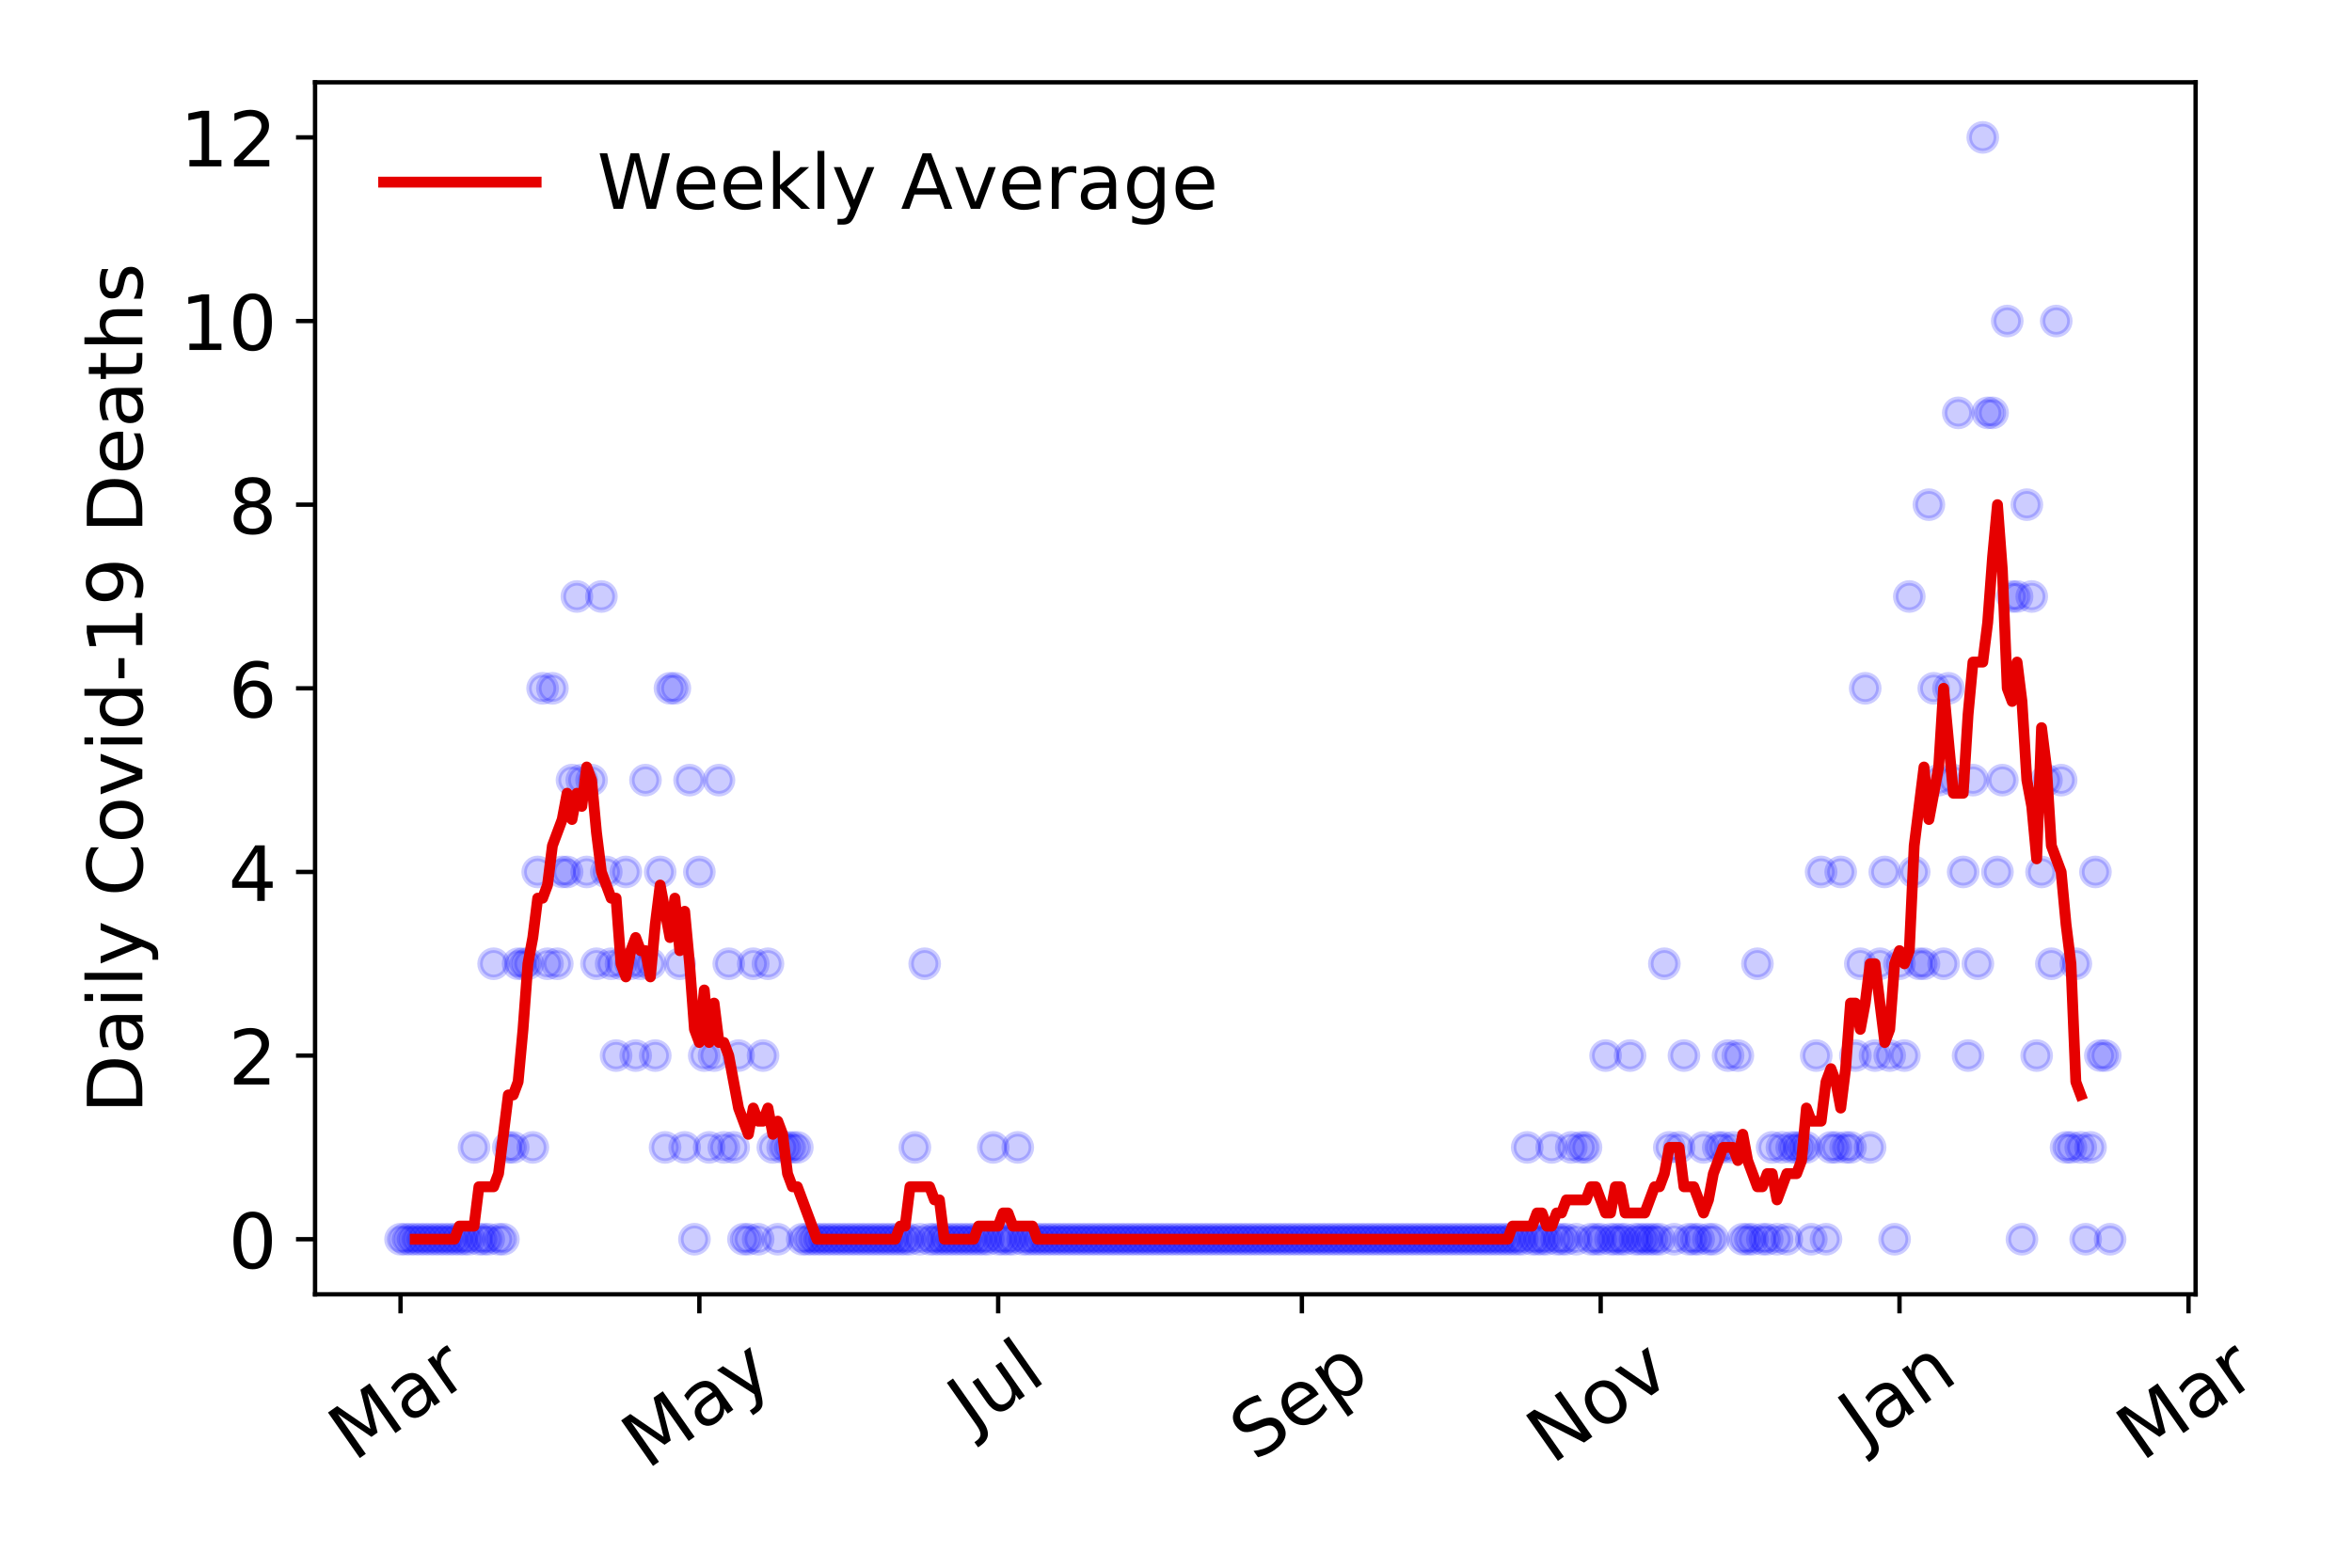 <?xml version="1.0" encoding="utf-8" standalone="no"?>
<!DOCTYPE svg PUBLIC "-//W3C//DTD SVG 1.1//EN"
  "http://www.w3.org/Graphics/SVG/1.1/DTD/svg11.dtd">
<!-- Created with matplotlib (https://matplotlib.org/) -->
<svg height="288pt" version="1.1" viewBox="0 0 432 288" width="432pt" xmlns="http://www.w3.org/2000/svg" xmlns:xlink="http://www.w3.org/1999/xlink">
 <defs>
  <style type="text/css">
*{stroke-linecap:butt;stroke-linejoin:round;}
  </style>
 </defs>
 <g id="figure_1">
  <g id="patch_1">
   <path d="M 0 288 
L 432 288 
L 432 0 
L 0 0 
z
" style="fill:#ffffff;"/>
  </g>
  <g id="axes_1">
   <g id="patch_2">
    <path d="M 57.87 237.778 
L 403.276 237.778 
L 403.276 15.12 
L 57.87 15.12 
z
" style="fill:#ffffff;"/>
   </g>
   <g id="matplotlib.axis_1">
    <g id="xtick_1">
     <g id="line2d_1">
      <defs>
       <path d="M 0 0 
L 0 3.5 
" id="mbeab88aad9" style="stroke:#000000;stroke-width:0.8;"/>
      </defs>
      <g>
       <use style="stroke:#000000;stroke-width:0.8;" x="73.57" xlink:href="#mbeab88aad9" y="237.778"/>
      </g>
     </g>
     <g id="text_1">
      <!-- Mar -->
      <defs>
       <path d="M 9.812 72.906 
L 24.516 72.906 
L 43.109 23.297 
L 61.812 72.906 
L 76.516 72.906 
L 76.516 0 
L 66.891 0 
L 66.891 64.016 
L 48.094 14.016 
L 38.188 14.016 
L 19.391 64.016 
L 19.391 0 
L 9.812 0 
z
" id="DejaVuSans-77"/>
       <path d="M 34.281 27.484 
Q 23.391 27.484 19.188 25 
Q 14.984 22.516 14.984 16.5 
Q 14.984 11.719 18.141 8.906 
Q 21.297 6.109 26.703 6.109 
Q 34.188 6.109 38.703 11.406 
Q 43.219 16.703 43.219 25.484 
L 43.219 27.484 
z
M 52.203 31.203 
L 52.203 0 
L 43.219 0 
L 43.219 8.297 
Q 40.141 3.328 35.547 0.953 
Q 30.953 -1.422 24.312 -1.422 
Q 15.922 -1.422 10.953 3.297 
Q 6 8.016 6 15.922 
Q 6 25.141 12.172 29.828 
Q 18.359 34.516 30.609 34.516 
L 43.219 34.516 
L 43.219 35.406 
Q 43.219 41.609 39.141 45 
Q 35.062 48.391 27.688 48.391 
Q 23 48.391 18.547 47.266 
Q 14.109 46.141 10.016 43.891 
L 10.016 52.203 
Q 14.938 54.109 19.578 55.047 
Q 24.219 56 28.609 56 
Q 40.484 56 46.344 49.844 
Q 52.203 43.703 52.203 31.203 
z
" id="DejaVuSans-97"/>
       <path d="M 41.109 46.297 
Q 39.594 47.172 37.812 47.578 
Q 36.031 48 33.891 48 
Q 26.266 48 22.188 43.047 
Q 18.109 38.094 18.109 28.812 
L 18.109 0 
L 9.078 0 
L 9.078 54.688 
L 18.109 54.688 
L 18.109 46.188 
Q 20.953 51.172 25.484 53.578 
Q 30.031 56 36.531 56 
Q 37.453 56 38.578 55.875 
Q 39.703 55.766 41.062 55.516 
z
" id="DejaVuSans-114"/>
      </defs>
      <g transform="translate(64.967 268.643)rotate(-35)scale(0.14 -0.14)">
       <use xlink:href="#DejaVuSans-77"/>
       <use x="86.279" xlink:href="#DejaVuSans-97"/>
       <use x="147.559" xlink:href="#DejaVuSans-114"/>
      </g>
     </g>
    </g>
    <g id="xtick_2">
     <g id="line2d_2">
      <g>
       <use style="stroke:#000000;stroke-width:0.8;" x="128.454" xlink:href="#mbeab88aad9" y="237.778"/>
      </g>
     </g>
     <g id="text_2">
      <!-- May -->
      <defs>
       <path d="M 32.172 -5.078 
Q 28.375 -14.844 24.75 -17.812 
Q 21.141 -20.797 15.094 -20.797 
L 7.906 -20.797 
L 7.906 -13.281 
L 13.188 -13.281 
Q 16.891 -13.281 18.938 -11.516 
Q 21 -9.766 23.484 -3.219 
L 25.094 0.875 
L 2.984 54.688 
L 12.5 54.688 
L 29.594 11.922 
L 46.688 54.688 
L 56.203 54.688 
z
" id="DejaVuSans-121"/>
      </defs>
      <g transform="translate(118.814 270.094)rotate(-35)scale(0.14 -0.14)">
       <use xlink:href="#DejaVuSans-77"/>
       <use x="86.279" xlink:href="#DejaVuSans-97"/>
       <use x="147.559" xlink:href="#DejaVuSans-121"/>
      </g>
     </g>
    </g>
    <g id="xtick_3">
     <g id="line2d_3">
      <g>
       <use style="stroke:#000000;stroke-width:0.8;" x="183.337" xlink:href="#mbeab88aad9" y="237.778"/>
      </g>
     </g>
     <g id="text_3">
      <!-- Jul -->
      <defs>
       <path d="M 9.812 72.906 
L 19.672 72.906 
L 19.672 5.078 
Q 19.672 -8.109 14.672 -14.062 
Q 9.672 -20.016 -1.422 -20.016 
L -5.172 -20.016 
L -5.172 -11.719 
L -2.094 -11.719 
Q 4.438 -11.719 7.125 -8.047 
Q 9.812 -4.391 9.812 5.078 
z
" id="DejaVuSans-74"/>
       <path d="M 8.5 21.578 
L 8.5 54.688 
L 17.484 54.688 
L 17.484 21.922 
Q 17.484 14.156 20.5 10.266 
Q 23.531 6.391 29.594 6.391 
Q 36.859 6.391 41.078 11.031 
Q 45.312 15.672 45.312 23.688 
L 45.312 54.688 
L 54.297 54.688 
L 54.297 0 
L 45.312 0 
L 45.312 8.406 
Q 42.047 3.422 37.719 1 
Q 33.406 -1.422 27.688 -1.422 
Q 18.266 -1.422 13.375 4.438 
Q 8.5 10.297 8.5 21.578 
z
M 31.109 56 
z
" id="DejaVuSans-117"/>
       <path d="M 9.422 75.984 
L 18.406 75.984 
L 18.406 0 
L 9.422 0 
z
" id="DejaVuSans-108"/>
      </defs>
      <g transform="translate(178.634 263.181)rotate(-35)scale(0.14 -0.14)">
       <use xlink:href="#DejaVuSans-74"/>
       <use x="29.492" xlink:href="#DejaVuSans-117"/>
       <use x="92.871" xlink:href="#DejaVuSans-108"/>
      </g>
     </g>
    </g>
    <g id="xtick_4">
     <g id="line2d_4">
      <g>
       <use style="stroke:#000000;stroke-width:0.8;" x="239.12" xlink:href="#mbeab88aad9" y="237.778"/>
      </g>
     </g>
     <g id="text_4">
      <!-- Sep -->
      <defs>
       <path d="M 53.516 70.516 
L 53.516 60.891 
Q 47.906 63.578 42.922 64.891 
Q 37.938 66.219 33.297 66.219 
Q 25.25 66.219 20.875 63.094 
Q 16.5 59.969 16.5 54.203 
Q 16.5 49.359 19.406 46.891 
Q 22.312 44.438 30.422 42.922 
L 36.375 41.703 
Q 47.406 39.594 52.656 34.297 
Q 57.906 29 57.906 20.125 
Q 57.906 9.516 50.797 4.047 
Q 43.703 -1.422 29.984 -1.422 
Q 24.812 -1.422 18.969 -0.25 
Q 13.141 0.922 6.891 3.219 
L 6.891 13.375 
Q 12.891 10.016 18.656 8.297 
Q 24.422 6.594 29.984 6.594 
Q 38.422 6.594 43.016 9.906 
Q 47.609 13.234 47.609 19.391 
Q 47.609 24.75 44.312 27.781 
Q 41.016 30.812 33.5 32.328 
L 27.484 33.5 
Q 16.453 35.688 11.516 40.375 
Q 6.594 45.062 6.594 53.422 
Q 6.594 63.094 13.406 68.656 
Q 20.219 74.219 32.172 74.219 
Q 37.312 74.219 42.625 73.281 
Q 47.953 72.359 53.516 70.516 
z
" id="DejaVuSans-83"/>
       <path d="M 56.203 29.594 
L 56.203 25.203 
L 14.891 25.203 
Q 15.484 15.922 20.484 11.062 
Q 25.484 6.203 34.422 6.203 
Q 39.594 6.203 44.453 7.469 
Q 49.312 8.734 54.109 11.281 
L 54.109 2.781 
Q 49.266 0.734 44.188 -0.344 
Q 39.109 -1.422 33.891 -1.422 
Q 20.797 -1.422 13.156 6.188 
Q 5.516 13.812 5.516 26.812 
Q 5.516 40.234 12.766 48.109 
Q 20.016 56 32.328 56 
Q 43.359 56 49.781 48.891 
Q 56.203 41.797 56.203 29.594 
z
M 47.219 32.234 
Q 47.125 39.594 43.094 43.984 
Q 39.062 48.391 32.422 48.391 
Q 24.906 48.391 20.391 44.141 
Q 15.875 39.891 15.188 32.172 
z
" id="DejaVuSans-101"/>
       <path d="M 18.109 8.203 
L 18.109 -20.797 
L 9.078 -20.797 
L 9.078 54.688 
L 18.109 54.688 
L 18.109 46.391 
Q 20.953 51.266 25.266 53.625 
Q 29.594 56 35.594 56 
Q 45.562 56 51.781 48.094 
Q 58.016 40.188 58.016 27.297 
Q 58.016 14.406 51.781 6.484 
Q 45.562 -1.422 35.594 -1.422 
Q 29.594 -1.422 25.266 0.953 
Q 20.953 3.328 18.109 8.203 
z
M 48.688 27.297 
Q 48.688 37.203 44.609 42.844 
Q 40.531 48.484 33.406 48.484 
Q 26.266 48.484 22.188 42.844 
Q 18.109 37.203 18.109 27.297 
Q 18.109 17.391 22.188 11.75 
Q 26.266 6.109 33.406 6.109 
Q 40.531 6.109 44.609 11.75 
Q 48.688 17.391 48.688 27.297 
z
" id="DejaVuSans-112"/>
      </defs>
      <g transform="translate(230.527 268.629)rotate(-35)scale(0.14 -0.14)">
       <use xlink:href="#DejaVuSans-83"/>
       <use x="63.477" xlink:href="#DejaVuSans-101"/>
       <use x="125" xlink:href="#DejaVuSans-112"/>
      </g>
     </g>
    </g>
    <g id="xtick_5">
     <g id="line2d_5">
      <g>
       <use style="stroke:#000000;stroke-width:0.8;" x="294.004" xlink:href="#mbeab88aad9" y="237.778"/>
      </g>
     </g>
     <g id="text_5">
      <!-- Nov -->
      <defs>
       <path d="M 9.812 72.906 
L 23.094 72.906 
L 55.422 11.922 
L 55.422 72.906 
L 64.984 72.906 
L 64.984 0 
L 51.703 0 
L 19.391 60.984 
L 19.391 0 
L 9.812 0 
z
" id="DejaVuSans-78"/>
       <path d="M 30.609 48.391 
Q 23.391 48.391 19.188 42.75 
Q 14.984 37.109 14.984 27.297 
Q 14.984 17.484 19.156 11.844 
Q 23.344 6.203 30.609 6.203 
Q 37.797 6.203 41.984 11.859 
Q 46.188 17.531 46.188 27.297 
Q 46.188 37.016 41.984 42.703 
Q 37.797 48.391 30.609 48.391 
z
M 30.609 56 
Q 42.328 56 49.016 48.375 
Q 55.719 40.766 55.719 27.297 
Q 55.719 13.875 49.016 6.219 
Q 42.328 -1.422 30.609 -1.422 
Q 18.844 -1.422 12.172 6.219 
Q 5.516 13.875 5.516 27.297 
Q 5.516 40.766 12.172 48.375 
Q 18.844 56 30.609 56 
z
" id="DejaVuSans-111"/>
       <path d="M 2.984 54.688 
L 12.5 54.688 
L 29.594 8.797 
L 46.688 54.688 
L 56.203 54.688 
L 35.688 0 
L 23.484 0 
z
" id="DejaVuSans-118"/>
      </defs>
      <g transform="translate(285.027 269.166)rotate(-35)scale(0.14 -0.14)">
       <use xlink:href="#DejaVuSans-78"/>
       <use x="74.805" xlink:href="#DejaVuSans-111"/>
       <use x="135.986" xlink:href="#DejaVuSans-118"/>
      </g>
     </g>
    </g>
    <g id="xtick_6">
     <g id="line2d_6">
      <g>
       <use style="stroke:#000000;stroke-width:0.8;" x="348.887" xlink:href="#mbeab88aad9" y="237.778"/>
      </g>
     </g>
     <g id="text_6">
      <!-- Jan -->
      <defs>
       <path d="M 54.891 33.016 
L 54.891 0 
L 45.906 0 
L 45.906 32.719 
Q 45.906 40.484 42.875 44.328 
Q 39.844 48.188 33.797 48.188 
Q 26.516 48.188 22.312 43.547 
Q 18.109 38.922 18.109 30.906 
L 18.109 0 
L 9.078 0 
L 9.078 54.688 
L 18.109 54.688 
L 18.109 46.188 
Q 21.344 51.125 25.703 53.562 
Q 30.078 56 35.797 56 
Q 45.219 56 50.047 50.172 
Q 54.891 44.344 54.891 33.016 
z
" id="DejaVuSans-110"/>
      </defs>
      <g transform="translate(342.264 265.871)rotate(-35)scale(0.14 -0.14)">
       <use xlink:href="#DejaVuSans-74"/>
       <use x="29.492" xlink:href="#DejaVuSans-97"/>
       <use x="90.771" xlink:href="#DejaVuSans-110"/>
      </g>
     </g>
    </g>
    <g id="xtick_7">
     <g id="line2d_7">
      <g>
       <use style="stroke:#000000;stroke-width:0.8;" x="401.971" xlink:href="#mbeab88aad9" y="237.778"/>
      </g>
     </g>
     <g id="text_7">
      <!-- Mar -->
      <g transform="translate(393.368 268.643)rotate(-35)scale(0.14 -0.14)">
       <use xlink:href="#DejaVuSans-77"/>
       <use x="86.279" xlink:href="#DejaVuSans-97"/>
       <use x="147.559" xlink:href="#DejaVuSans-114"/>
      </g>
     </g>
    </g>
   </g>
   <g id="matplotlib.axis_2">
    <g id="ytick_1">
     <g id="line2d_8">
      <defs>
       <path d="M 0 0 
L -3.5 0 
" id="m58862a5521" style="stroke:#000000;stroke-width:0.8;"/>
      </defs>
      <g>
       <use style="stroke:#000000;stroke-width:0.8;" x="57.87" xlink:href="#m58862a5521" y="227.657"/>
      </g>
     </g>
     <g id="text_8">
      <!-- 0 -->
      <defs>
       <path d="M 31.781 66.406 
Q 24.172 66.406 20.328 58.906 
Q 16.5 51.422 16.5 36.375 
Q 16.5 21.391 20.328 13.891 
Q 24.172 6.391 31.781 6.391 
Q 39.453 6.391 43.281 13.891 
Q 47.125 21.391 47.125 36.375 
Q 47.125 51.422 43.281 58.906 
Q 39.453 66.406 31.781 66.406 
z
M 31.781 74.219 
Q 44.047 74.219 50.516 64.516 
Q 56.984 54.828 56.984 36.375 
Q 56.984 17.969 50.516 8.266 
Q 44.047 -1.422 31.781 -1.422 
Q 19.531 -1.422 13.062 8.266 
Q 6.594 17.969 6.594 36.375 
Q 6.594 54.828 13.062 64.516 
Q 19.531 74.219 31.781 74.219 
z
" id="DejaVuSans-48"/>
      </defs>
      <g transform="translate(41.962 232.976)scale(0.14 -0.14)">
       <use xlink:href="#DejaVuSans-48"/>
      </g>
     </g>
    </g>
    <g id="ytick_2">
     <g id="line2d_9">
      <g>
       <use style="stroke:#000000;stroke-width:0.8;" x="57.87" xlink:href="#m58862a5521" y="193.921"/>
      </g>
     </g>
     <g id="text_9">
      <!-- 2 -->
      <defs>
       <path d="M 19.188 8.297 
L 53.609 8.297 
L 53.609 0 
L 7.328 0 
L 7.328 8.297 
Q 12.938 14.109 22.625 23.891 
Q 32.328 33.688 34.812 36.531 
Q 39.547 41.844 41.422 45.531 
Q 43.312 49.219 43.312 52.781 
Q 43.312 58.594 39.234 62.25 
Q 35.156 65.922 28.609 65.922 
Q 23.969 65.922 18.812 64.312 
Q 13.672 62.703 7.812 59.422 
L 7.812 69.391 
Q 13.766 71.781 18.938 73 
Q 24.125 74.219 28.422 74.219 
Q 39.75 74.219 46.484 68.547 
Q 53.219 62.891 53.219 53.422 
Q 53.219 48.922 51.531 44.891 
Q 49.859 40.875 45.406 35.406 
Q 44.188 33.984 37.641 27.219 
Q 31.109 20.453 19.188 8.297 
z
" id="DejaVuSans-50"/>
      </defs>
      <g transform="translate(41.962 199.24)scale(0.14 -0.14)">
       <use xlink:href="#DejaVuSans-50"/>
      </g>
     </g>
    </g>
    <g id="ytick_3">
     <g id="line2d_10">
      <g>
       <use style="stroke:#000000;stroke-width:0.8;" x="57.87" xlink:href="#m58862a5521" y="160.185"/>
      </g>
     </g>
     <g id="text_10">
      <!-- 4 -->
      <defs>
       <path d="M 37.797 64.312 
L 12.891 25.391 
L 37.797 25.391 
z
M 35.203 72.906 
L 47.609 72.906 
L 47.609 25.391 
L 58.016 25.391 
L 58.016 17.188 
L 47.609 17.188 
L 47.609 0 
L 37.797 0 
L 37.797 17.188 
L 4.891 17.188 
L 4.891 26.703 
z
" id="DejaVuSans-52"/>
      </defs>
      <g transform="translate(41.962 165.504)scale(0.14 -0.14)">
       <use xlink:href="#DejaVuSans-52"/>
      </g>
     </g>
    </g>
    <g id="ytick_4">
     <g id="line2d_11">
      <g>
       <use style="stroke:#000000;stroke-width:0.8;" x="57.87" xlink:href="#m58862a5521" y="126.449"/>
      </g>
     </g>
     <g id="text_11">
      <!-- 6 -->
      <defs>
       <path d="M 33.016 40.375 
Q 26.375 40.375 22.484 35.828 
Q 18.609 31.297 18.609 23.391 
Q 18.609 15.531 22.484 10.953 
Q 26.375 6.391 33.016 6.391 
Q 39.656 6.391 43.531 10.953 
Q 47.406 15.531 47.406 23.391 
Q 47.406 31.297 43.531 35.828 
Q 39.656 40.375 33.016 40.375 
z
M 52.594 71.297 
L 52.594 62.312 
Q 48.875 64.062 45.094 64.984 
Q 41.312 65.922 37.594 65.922 
Q 27.828 65.922 22.672 59.328 
Q 17.531 52.734 16.797 39.406 
Q 19.672 43.656 24.016 45.922 
Q 28.375 48.188 33.594 48.188 
Q 44.578 48.188 50.953 41.516 
Q 57.328 34.859 57.328 23.391 
Q 57.328 12.156 50.688 5.359 
Q 44.047 -1.422 33.016 -1.422 
Q 20.359 -1.422 13.672 8.266 
Q 6.984 17.969 6.984 36.375 
Q 6.984 53.656 15.188 63.938 
Q 23.391 74.219 37.203 74.219 
Q 40.922 74.219 44.703 73.484 
Q 48.484 72.75 52.594 71.297 
z
" id="DejaVuSans-54"/>
      </defs>
      <g transform="translate(41.962 131.768)scale(0.14 -0.14)">
       <use xlink:href="#DejaVuSans-54"/>
      </g>
     </g>
    </g>
    <g id="ytick_5">
     <g id="line2d_12">
      <g>
       <use style="stroke:#000000;stroke-width:0.8;" x="57.87" xlink:href="#m58862a5521" y="92.713"/>
      </g>
     </g>
     <g id="text_12">
      <!-- 8 -->
      <defs>
       <path d="M 31.781 34.625 
Q 24.75 34.625 20.719 30.859 
Q 16.703 27.094 16.703 20.516 
Q 16.703 13.922 20.719 10.156 
Q 24.75 6.391 31.781 6.391 
Q 38.812 6.391 42.859 10.172 
Q 46.922 13.969 46.922 20.516 
Q 46.922 27.094 42.891 30.859 
Q 38.875 34.625 31.781 34.625 
z
M 21.922 38.812 
Q 15.578 40.375 12.031 44.719 
Q 8.5 49.078 8.5 55.328 
Q 8.5 64.062 14.719 69.141 
Q 20.953 74.219 31.781 74.219 
Q 42.672 74.219 48.875 69.141 
Q 55.078 64.062 55.078 55.328 
Q 55.078 49.078 51.531 44.719 
Q 48 40.375 41.703 38.812 
Q 48.828 37.156 52.797 32.312 
Q 56.781 27.484 56.781 20.516 
Q 56.781 9.906 50.312 4.234 
Q 43.844 -1.422 31.781 -1.422 
Q 19.734 -1.422 13.25 4.234 
Q 6.781 9.906 6.781 20.516 
Q 6.781 27.484 10.781 32.312 
Q 14.797 37.156 21.922 38.812 
z
M 18.312 54.391 
Q 18.312 48.734 21.844 45.562 
Q 25.391 42.391 31.781 42.391 
Q 38.141 42.391 41.719 45.562 
Q 45.312 48.734 45.312 54.391 
Q 45.312 60.062 41.719 63.234 
Q 38.141 66.406 31.781 66.406 
Q 25.391 66.406 21.844 63.234 
Q 18.312 60.062 18.312 54.391 
z
" id="DejaVuSans-56"/>
      </defs>
      <g transform="translate(41.962 98.032)scale(0.14 -0.14)">
       <use xlink:href="#DejaVuSans-56"/>
      </g>
     </g>
    </g>
    <g id="ytick_6">
     <g id="line2d_13">
      <g>
       <use style="stroke:#000000;stroke-width:0.8;" x="57.87" xlink:href="#m58862a5521" y="58.977"/>
      </g>
     </g>
     <g id="text_13">
      <!-- 10 -->
      <defs>
       <path d="M 12.406 8.297 
L 28.516 8.297 
L 28.516 63.922 
L 10.984 60.406 
L 10.984 69.391 
L 28.422 72.906 
L 38.281 72.906 
L 38.281 8.297 
L 54.391 8.297 
L 54.391 0 
L 12.406 0 
z
" id="DejaVuSans-49"/>
      </defs>
      <g transform="translate(33.055 64.296)scale(0.14 -0.14)">
       <use xlink:href="#DejaVuSans-49"/>
       <use x="63.623" xlink:href="#DejaVuSans-48"/>
      </g>
     </g>
    </g>
    <g id="ytick_7">
     <g id="line2d_14">
      <g>
       <use style="stroke:#000000;stroke-width:0.8;" x="57.87" xlink:href="#m58862a5521" y="25.241"/>
      </g>
     </g>
     <g id="text_14">
      <!-- 12 -->
      <g transform="translate(33.055 30.56)scale(0.14 -0.14)">
       <use xlink:href="#DejaVuSans-49"/>
       <use x="63.623" xlink:href="#DejaVuSans-50"/>
      </g>
     </g>
    </g>
    <g id="text_15">
     <!-- Daily Covid-19 Deaths -->
     <defs>
      <path d="M 19.672 64.797 
L 19.672 8.109 
L 31.594 8.109 
Q 46.688 8.109 53.688 14.938 
Q 60.688 21.781 60.688 36.531 
Q 60.688 51.172 53.688 57.984 
Q 46.688 64.797 31.594 64.797 
z
M 9.812 72.906 
L 30.078 72.906 
Q 51.266 72.906 61.172 64.094 
Q 71.094 55.281 71.094 36.531 
Q 71.094 17.672 61.125 8.828 
Q 51.172 0 30.078 0 
L 9.812 0 
z
" id="DejaVuSans-68"/>
      <path d="M 9.422 54.688 
L 18.406 54.688 
L 18.406 0 
L 9.422 0 
z
M 9.422 75.984 
L 18.406 75.984 
L 18.406 64.594 
L 9.422 64.594 
z
" id="DejaVuSans-105"/>
      <path id="DejaVuSans-32"/>
      <path d="M 64.406 67.281 
L 64.406 56.891 
Q 59.422 61.531 53.781 63.812 
Q 48.141 66.109 41.797 66.109 
Q 29.297 66.109 22.656 58.469 
Q 16.016 50.828 16.016 36.375 
Q 16.016 21.969 22.656 14.328 
Q 29.297 6.688 41.797 6.688 
Q 48.141 6.688 53.781 8.984 
Q 59.422 11.281 64.406 15.922 
L 64.406 5.609 
Q 59.234 2.094 53.438 0.328 
Q 47.656 -1.422 41.219 -1.422 
Q 24.656 -1.422 15.125 8.703 
Q 5.609 18.844 5.609 36.375 
Q 5.609 53.953 15.125 64.078 
Q 24.656 74.219 41.219 74.219 
Q 47.75 74.219 53.531 72.484 
Q 59.328 70.75 64.406 67.281 
z
" id="DejaVuSans-67"/>
      <path d="M 45.406 46.391 
L 45.406 75.984 
L 54.391 75.984 
L 54.391 0 
L 45.406 0 
L 45.406 8.203 
Q 42.578 3.328 38.25 0.953 
Q 33.938 -1.422 27.875 -1.422 
Q 17.969 -1.422 11.734 6.484 
Q 5.516 14.406 5.516 27.297 
Q 5.516 40.188 11.734 48.094 
Q 17.969 56 27.875 56 
Q 33.938 56 38.25 53.625 
Q 42.578 51.266 45.406 46.391 
z
M 14.797 27.297 
Q 14.797 17.391 18.875 11.75 
Q 22.953 6.109 30.078 6.109 
Q 37.203 6.109 41.297 11.75 
Q 45.406 17.391 45.406 27.297 
Q 45.406 37.203 41.297 42.844 
Q 37.203 48.484 30.078 48.484 
Q 22.953 48.484 18.875 42.844 
Q 14.797 37.203 14.797 27.297 
z
" id="DejaVuSans-100"/>
      <path d="M 4.891 31.391 
L 31.203 31.391 
L 31.203 23.391 
L 4.891 23.391 
z
" id="DejaVuSans-45"/>
      <path d="M 10.984 1.516 
L 10.984 10.5 
Q 14.703 8.734 18.5 7.812 
Q 22.312 6.891 25.984 6.891 
Q 35.75 6.891 40.891 13.453 
Q 46.047 20.016 46.781 33.406 
Q 43.953 29.203 39.594 26.953 
Q 35.25 24.703 29.984 24.703 
Q 19.047 24.703 12.672 31.312 
Q 6.297 37.938 6.297 49.422 
Q 6.297 60.641 12.938 67.422 
Q 19.578 74.219 30.609 74.219 
Q 43.266 74.219 49.922 64.516 
Q 56.594 54.828 56.594 36.375 
Q 56.594 19.141 48.406 8.859 
Q 40.234 -1.422 26.422 -1.422 
Q 22.703 -1.422 18.891 -0.688 
Q 15.094 0.047 10.984 1.516 
z
M 30.609 32.422 
Q 37.25 32.422 41.125 36.953 
Q 45.016 41.5 45.016 49.422 
Q 45.016 57.281 41.125 61.844 
Q 37.25 66.406 30.609 66.406 
Q 23.969 66.406 20.094 61.844 
Q 16.219 57.281 16.219 49.422 
Q 16.219 41.5 20.094 36.953 
Q 23.969 32.422 30.609 32.422 
z
" id="DejaVuSans-57"/>
      <path d="M 18.312 70.219 
L 18.312 54.688 
L 36.812 54.688 
L 36.812 47.703 
L 18.312 47.703 
L 18.312 18.016 
Q 18.312 11.328 20.141 9.422 
Q 21.969 7.516 27.594 7.516 
L 36.812 7.516 
L 36.812 0 
L 27.594 0 
Q 17.188 0 13.234 3.875 
Q 9.281 7.766 9.281 18.016 
L 9.281 47.703 
L 2.688 47.703 
L 2.688 54.688 
L 9.281 54.688 
L 9.281 70.219 
z
" id="DejaVuSans-116"/>
      <path d="M 54.891 33.016 
L 54.891 0 
L 45.906 0 
L 45.906 32.719 
Q 45.906 40.484 42.875 44.328 
Q 39.844 48.188 33.797 48.188 
Q 26.516 48.188 22.312 43.547 
Q 18.109 38.922 18.109 30.906 
L 18.109 0 
L 9.078 0 
L 9.078 75.984 
L 18.109 75.984 
L 18.109 46.188 
Q 21.344 51.125 25.703 53.562 
Q 30.078 56 35.797 56 
Q 45.219 56 50.047 50.172 
Q 54.891 44.344 54.891 33.016 
z
" id="DejaVuSans-104"/>
      <path d="M 44.281 53.078 
L 44.281 44.578 
Q 40.484 46.531 36.375 47.5 
Q 32.281 48.484 27.875 48.484 
Q 21.188 48.484 17.844 46.438 
Q 14.5 44.391 14.5 40.281 
Q 14.5 37.156 16.891 35.375 
Q 19.281 33.594 26.516 31.984 
L 29.594 31.297 
Q 39.156 29.25 43.188 25.516 
Q 47.219 21.781 47.219 15.094 
Q 47.219 7.469 41.188 3.016 
Q 35.156 -1.422 24.609 -1.422 
Q 20.219 -1.422 15.453 -0.562 
Q 10.688 0.297 5.422 2 
L 5.422 11.281 
Q 10.406 8.688 15.234 7.391 
Q 20.062 6.109 24.812 6.109 
Q 31.156 6.109 34.562 8.281 
Q 37.984 10.453 37.984 14.406 
Q 37.984 18.062 35.516 20.016 
Q 33.062 21.969 24.703 23.781 
L 21.578 24.516 
Q 13.234 26.266 9.516 29.906 
Q 5.812 33.547 5.812 39.891 
Q 5.812 47.609 11.281 51.797 
Q 16.75 56 26.812 56 
Q 31.781 56 36.172 55.266 
Q 40.578 54.547 44.281 53.078 
z
" id="DejaVuSans-115"/>
     </defs>
     <g transform="translate(26.143 204.56)rotate(-90)scale(0.14 -0.14)">
      <use xlink:href="#DejaVuSans-68"/>
      <use x="77.002" xlink:href="#DejaVuSans-97"/>
      <use x="138.281" xlink:href="#DejaVuSans-105"/>
      <use x="166.064" xlink:href="#DejaVuSans-108"/>
      <use x="193.848" xlink:href="#DejaVuSans-121"/>
      <use x="253.027" xlink:href="#DejaVuSans-32"/>
      <use x="284.814" xlink:href="#DejaVuSans-67"/>
      <use x="354.639" xlink:href="#DejaVuSans-111"/>
      <use x="415.82" xlink:href="#DejaVuSans-118"/>
      <use x="475" xlink:href="#DejaVuSans-105"/>
      <use x="502.783" xlink:href="#DejaVuSans-100"/>
      <use x="566.26" xlink:href="#DejaVuSans-45"/>
      <use x="602.344" xlink:href="#DejaVuSans-49"/>
      <use x="665.967" xlink:href="#DejaVuSans-57"/>
      <use x="729.59" xlink:href="#DejaVuSans-32"/>
      <use x="761.377" xlink:href="#DejaVuSans-68"/>
      <use x="838.379" xlink:href="#DejaVuSans-101"/>
      <use x="899.902" xlink:href="#DejaVuSans-97"/>
      <use x="961.182" xlink:href="#DejaVuSans-116"/>
      <use x="1000.391" xlink:href="#DejaVuSans-104"/>
      <use x="1063.77" xlink:href="#DejaVuSans-115"/>
     </g>
    </g>
   </g>
   <g id="line2d_15">
    <defs>
     <path d="M 0 2.5 
C 0.663 2.5 1.299 2.237 1.768 1.768 
C 2.237 1.299 2.5 0.663 2.5 0 
C 2.5 -0.663 2.237 -1.299 1.768 -1.768 
C 1.299 -2.237 0.663 -2.5 0 -2.5 
C -0.663 -2.5 -1.299 -2.237 -1.768 -1.768 
C -2.237 -1.299 -2.5 -0.663 -2.5 0 
C -2.5 0.663 -2.237 1.299 -1.768 1.768 
C -1.299 2.237 -0.663 2.5 0 2.5 
z
" id="mebe2f3e5bd" style="stroke:#0000ff;stroke-opacity:0.2;"/>
    </defs>
    <g clip-path="url(#p6e3c77c60a)">
     <use style="fill:#0000ff;fill-opacity:0.2;stroke:#0000ff;stroke-opacity:0.2;" x="73.57" xlink:href="#mebe2f3e5bd" y="227.657"/>
     <use style="fill:#0000ff;fill-opacity:0.2;stroke:#0000ff;stroke-opacity:0.2;" x="74.47" xlink:href="#mebe2f3e5bd" y="227.657"/>
     <use style="fill:#0000ff;fill-opacity:0.2;stroke:#0000ff;stroke-opacity:0.2;" x="75.37" xlink:href="#mebe2f3e5bd" y="227.657"/>
     <use style="fill:#0000ff;fill-opacity:0.2;stroke:#0000ff;stroke-opacity:0.2;" x="76.269" xlink:href="#mebe2f3e5bd" y="227.657"/>
     <use style="fill:#0000ff;fill-opacity:0.2;stroke:#0000ff;stroke-opacity:0.2;" x="77.169" xlink:href="#mebe2f3e5bd" y="227.657"/>
     <use style="fill:#0000ff;fill-opacity:0.2;stroke:#0000ff;stroke-opacity:0.2;" x="78.069" xlink:href="#mebe2f3e5bd" y="227.657"/>
     <use style="fill:#0000ff;fill-opacity:0.2;stroke:#0000ff;stroke-opacity:0.2;" x="78.969" xlink:href="#mebe2f3e5bd" y="227.657"/>
     <use style="fill:#0000ff;fill-opacity:0.2;stroke:#0000ff;stroke-opacity:0.2;" x="79.868" xlink:href="#mebe2f3e5bd" y="227.657"/>
     <use style="fill:#0000ff;fill-opacity:0.2;stroke:#0000ff;stroke-opacity:0.2;" x="80.768" xlink:href="#mebe2f3e5bd" y="227.657"/>
     <use style="fill:#0000ff;fill-opacity:0.2;stroke:#0000ff;stroke-opacity:0.2;" x="81.668" xlink:href="#mebe2f3e5bd" y="227.657"/>
     <use style="fill:#0000ff;fill-opacity:0.2;stroke:#0000ff;stroke-opacity:0.2;" x="82.568" xlink:href="#mebe2f3e5bd" y="227.657"/>
     <use style="fill:#0000ff;fill-opacity:0.2;stroke:#0000ff;stroke-opacity:0.2;" x="83.467" xlink:href="#mebe2f3e5bd" y="227.657"/>
     <use style="fill:#0000ff;fill-opacity:0.2;stroke:#0000ff;stroke-opacity:0.2;" x="84.367" xlink:href="#mebe2f3e5bd" y="227.657"/>
     <use style="fill:#0000ff;fill-opacity:0.2;stroke:#0000ff;stroke-opacity:0.2;" x="85.267" xlink:href="#mebe2f3e5bd" y="227.657"/>
     <use style="fill:#0000ff;fill-opacity:0.2;stroke:#0000ff;stroke-opacity:0.2;" x="86.166" xlink:href="#mebe2f3e5bd" y="227.657"/>
     <use style="fill:#0000ff;fill-opacity:0.2;stroke:#0000ff;stroke-opacity:0.2;" x="87.066" xlink:href="#mebe2f3e5bd" y="210.789"/>
     <use style="fill:#0000ff;fill-opacity:0.2;stroke:#0000ff;stroke-opacity:0.2;" x="87.966" xlink:href="#mebe2f3e5bd" y="227.657"/>
     <use style="fill:#0000ff;fill-opacity:0.2;stroke:#0000ff;stroke-opacity:0.2;" x="88.866" xlink:href="#mebe2f3e5bd" y="227.657"/>
     <use style="fill:#0000ff;fill-opacity:0.2;stroke:#0000ff;stroke-opacity:0.2;" x="89.765" xlink:href="#mebe2f3e5bd" y="227.657"/>
     <use style="fill:#0000ff;fill-opacity:0.2;stroke:#0000ff;stroke-opacity:0.2;" x="90.665" xlink:href="#mebe2f3e5bd" y="177.053"/>
     <use style="fill:#0000ff;fill-opacity:0.2;stroke:#0000ff;stroke-opacity:0.2;" x="91.565" xlink:href="#mebe2f3e5bd" y="227.657"/>
     <use style="fill:#0000ff;fill-opacity:0.2;stroke:#0000ff;stroke-opacity:0.2;" x="92.465" xlink:href="#mebe2f3e5bd" y="227.657"/>
     <use style="fill:#0000ff;fill-opacity:0.2;stroke:#0000ff;stroke-opacity:0.2;" x="93.364" xlink:href="#mebe2f3e5bd" y="210.789"/>
     <use style="fill:#0000ff;fill-opacity:0.2;stroke:#0000ff;stroke-opacity:0.2;" x="94.264" xlink:href="#mebe2f3e5bd" y="210.789"/>
     <use style="fill:#0000ff;fill-opacity:0.2;stroke:#0000ff;stroke-opacity:0.2;" x="95.164" xlink:href="#mebe2f3e5bd" y="177.053"/>
     <use style="fill:#0000ff;fill-opacity:0.2;stroke:#0000ff;stroke-opacity:0.2;" x="96.063" xlink:href="#mebe2f3e5bd" y="177.053"/>
     <use style="fill:#0000ff;fill-opacity:0.2;stroke:#0000ff;stroke-opacity:0.2;" x="96.963" xlink:href="#mebe2f3e5bd" y="177.053"/>
     <use style="fill:#0000ff;fill-opacity:0.2;stroke:#0000ff;stroke-opacity:0.2;" x="97.863" xlink:href="#mebe2f3e5bd" y="210.789"/>
     <use style="fill:#0000ff;fill-opacity:0.2;stroke:#0000ff;stroke-opacity:0.2;" x="98.763" xlink:href="#mebe2f3e5bd" y="160.185"/>
     <use style="fill:#0000ff;fill-opacity:0.2;stroke:#0000ff;stroke-opacity:0.2;" x="99.662" xlink:href="#mebe2f3e5bd" y="126.449"/>
     <use style="fill:#0000ff;fill-opacity:0.2;stroke:#0000ff;stroke-opacity:0.2;" x="100.562" xlink:href="#mebe2f3e5bd" y="177.053"/>
     <use style="fill:#0000ff;fill-opacity:0.2;stroke:#0000ff;stroke-opacity:0.2;" x="101.462" xlink:href="#mebe2f3e5bd" y="126.449"/>
     <use style="fill:#0000ff;fill-opacity:0.2;stroke:#0000ff;stroke-opacity:0.2;" x="102.362" xlink:href="#mebe2f3e5bd" y="177.053"/>
     <use style="fill:#0000ff;fill-opacity:0.2;stroke:#0000ff;stroke-opacity:0.2;" x="103.261" xlink:href="#mebe2f3e5bd" y="160.185"/>
     <use style="fill:#0000ff;fill-opacity:0.2;stroke:#0000ff;stroke-opacity:0.2;" x="104.161" xlink:href="#mebe2f3e5bd" y="160.185"/>
     <use style="fill:#0000ff;fill-opacity:0.2;stroke:#0000ff;stroke-opacity:0.2;" x="105.061" xlink:href="#mebe2f3e5bd" y="143.317"/>
     <use style="fill:#0000ff;fill-opacity:0.2;stroke:#0000ff;stroke-opacity:0.2;" x="105.96" xlink:href="#mebe2f3e5bd" y="109.581"/>
     <use style="fill:#0000ff;fill-opacity:0.2;stroke:#0000ff;stroke-opacity:0.2;" x="106.86" xlink:href="#mebe2f3e5bd" y="143.317"/>
     <use style="fill:#0000ff;fill-opacity:0.2;stroke:#0000ff;stroke-opacity:0.2;" x="107.76" xlink:href="#mebe2f3e5bd" y="160.185"/>
     <use style="fill:#0000ff;fill-opacity:0.2;stroke:#0000ff;stroke-opacity:0.2;" x="108.66" xlink:href="#mebe2f3e5bd" y="143.317"/>
     <use style="fill:#0000ff;fill-opacity:0.2;stroke:#0000ff;stroke-opacity:0.2;" x="109.559" xlink:href="#mebe2f3e5bd" y="177.053"/>
     <use style="fill:#0000ff;fill-opacity:0.2;stroke:#0000ff;stroke-opacity:0.2;" x="110.459" xlink:href="#mebe2f3e5bd" y="109.581"/>
     <use style="fill:#0000ff;fill-opacity:0.2;stroke:#0000ff;stroke-opacity:0.2;" x="111.359" xlink:href="#mebe2f3e5bd" y="160.185"/>
     <use style="fill:#0000ff;fill-opacity:0.2;stroke:#0000ff;stroke-opacity:0.2;" x="112.259" xlink:href="#mebe2f3e5bd" y="177.053"/>
     <use style="fill:#0000ff;fill-opacity:0.2;stroke:#0000ff;stroke-opacity:0.2;" x="113.158" xlink:href="#mebe2f3e5bd" y="193.921"/>
     <use style="fill:#0000ff;fill-opacity:0.2;stroke:#0000ff;stroke-opacity:0.2;" x="114.058" xlink:href="#mebe2f3e5bd" y="177.053"/>
     <use style="fill:#0000ff;fill-opacity:0.2;stroke:#0000ff;stroke-opacity:0.2;" x="114.958" xlink:href="#mebe2f3e5bd" y="160.185"/>
     <use style="fill:#0000ff;fill-opacity:0.2;stroke:#0000ff;stroke-opacity:0.2;" x="115.857" xlink:href="#mebe2f3e5bd" y="177.053"/>
     <use style="fill:#0000ff;fill-opacity:0.2;stroke:#0000ff;stroke-opacity:0.2;" x="116.757" xlink:href="#mebe2f3e5bd" y="193.921"/>
     <use style="fill:#0000ff;fill-opacity:0.2;stroke:#0000ff;stroke-opacity:0.2;" x="117.657" xlink:href="#mebe2f3e5bd" y="177.053"/>
     <use style="fill:#0000ff;fill-opacity:0.2;stroke:#0000ff;stroke-opacity:0.2;" x="118.557" xlink:href="#mebe2f3e5bd" y="143.317"/>
     <use style="fill:#0000ff;fill-opacity:0.2;stroke:#0000ff;stroke-opacity:0.2;" x="119.456" xlink:href="#mebe2f3e5bd" y="177.053"/>
     <use style="fill:#0000ff;fill-opacity:0.2;stroke:#0000ff;stroke-opacity:0.2;" x="120.356" xlink:href="#mebe2f3e5bd" y="193.921"/>
     <use style="fill:#0000ff;fill-opacity:0.2;stroke:#0000ff;stroke-opacity:0.2;" x="121.256" xlink:href="#mebe2f3e5bd" y="160.185"/>
     <use style="fill:#0000ff;fill-opacity:0.2;stroke:#0000ff;stroke-opacity:0.2;" x="122.156" xlink:href="#mebe2f3e5bd" y="210.789"/>
     <use style="fill:#0000ff;fill-opacity:0.2;stroke:#0000ff;stroke-opacity:0.2;" x="123.055" xlink:href="#mebe2f3e5bd" y="126.449"/>
     <use style="fill:#0000ff;fill-opacity:0.2;stroke:#0000ff;stroke-opacity:0.2;" x="123.955" xlink:href="#mebe2f3e5bd" y="126.449"/>
     <use style="fill:#0000ff;fill-opacity:0.2;stroke:#0000ff;stroke-opacity:0.2;" x="124.855" xlink:href="#mebe2f3e5bd" y="177.053"/>
     <use style="fill:#0000ff;fill-opacity:0.2;stroke:#0000ff;stroke-opacity:0.2;" x="125.755" xlink:href="#mebe2f3e5bd" y="210.789"/>
     <use style="fill:#0000ff;fill-opacity:0.2;stroke:#0000ff;stroke-opacity:0.2;" x="126.654" xlink:href="#mebe2f3e5bd" y="143.317"/>
     <use style="fill:#0000ff;fill-opacity:0.2;stroke:#0000ff;stroke-opacity:0.2;" x="127.554" xlink:href="#mebe2f3e5bd" y="227.657"/>
     <use style="fill:#0000ff;fill-opacity:0.2;stroke:#0000ff;stroke-opacity:0.2;" x="128.454" xlink:href="#mebe2f3e5bd" y="160.185"/>
     <use style="fill:#0000ff;fill-opacity:0.2;stroke:#0000ff;stroke-opacity:0.2;" x="129.353" xlink:href="#mebe2f3e5bd" y="193.921"/>
     <use style="fill:#0000ff;fill-opacity:0.2;stroke:#0000ff;stroke-opacity:0.2;" x="130.253" xlink:href="#mebe2f3e5bd" y="210.789"/>
     <use style="fill:#0000ff;fill-opacity:0.2;stroke:#0000ff;stroke-opacity:0.2;" x="131.153" xlink:href="#mebe2f3e5bd" y="193.921"/>
     <use style="fill:#0000ff;fill-opacity:0.2;stroke:#0000ff;stroke-opacity:0.2;" x="132.053" xlink:href="#mebe2f3e5bd" y="143.317"/>
     <use style="fill:#0000ff;fill-opacity:0.2;stroke:#0000ff;stroke-opacity:0.2;" x="132.952" xlink:href="#mebe2f3e5bd" y="210.789"/>
     <use style="fill:#0000ff;fill-opacity:0.2;stroke:#0000ff;stroke-opacity:0.2;" x="133.852" xlink:href="#mebe2f3e5bd" y="177.053"/>
     <use style="fill:#0000ff;fill-opacity:0.2;stroke:#0000ff;stroke-opacity:0.2;" x="134.752" xlink:href="#mebe2f3e5bd" y="210.789"/>
     <use style="fill:#0000ff;fill-opacity:0.2;stroke:#0000ff;stroke-opacity:0.2;" x="135.652" xlink:href="#mebe2f3e5bd" y="193.921"/>
     <use style="fill:#0000ff;fill-opacity:0.2;stroke:#0000ff;stroke-opacity:0.2;" x="136.551" xlink:href="#mebe2f3e5bd" y="227.657"/>
     <use style="fill:#0000ff;fill-opacity:0.2;stroke:#0000ff;stroke-opacity:0.2;" x="137.451" xlink:href="#mebe2f3e5bd" y="227.657"/>
     <use style="fill:#0000ff;fill-opacity:0.2;stroke:#0000ff;stroke-opacity:0.2;" x="138.351" xlink:href="#mebe2f3e5bd" y="177.053"/>
     <use style="fill:#0000ff;fill-opacity:0.2;stroke:#0000ff;stroke-opacity:0.2;" x="139.25" xlink:href="#mebe2f3e5bd" y="227.657"/>
     <use style="fill:#0000ff;fill-opacity:0.2;stroke:#0000ff;stroke-opacity:0.2;" x="140.15" xlink:href="#mebe2f3e5bd" y="193.921"/>
     <use style="fill:#0000ff;fill-opacity:0.2;stroke:#0000ff;stroke-opacity:0.2;" x="141.05" xlink:href="#mebe2f3e5bd" y="177.053"/>
     <use style="fill:#0000ff;fill-opacity:0.2;stroke:#0000ff;stroke-opacity:0.2;" x="141.95" xlink:href="#mebe2f3e5bd" y="210.789"/>
     <use style="fill:#0000ff;fill-opacity:0.2;stroke:#0000ff;stroke-opacity:0.2;" x="142.849" xlink:href="#mebe2f3e5bd" y="227.657"/>
     <use style="fill:#0000ff;fill-opacity:0.2;stroke:#0000ff;stroke-opacity:0.2;" x="143.749" xlink:href="#mebe2f3e5bd" y="210.789"/>
     <use style="fill:#0000ff;fill-opacity:0.2;stroke:#0000ff;stroke-opacity:0.2;" x="144.649" xlink:href="#mebe2f3e5bd" y="210.789"/>
     <use style="fill:#0000ff;fill-opacity:0.2;stroke:#0000ff;stroke-opacity:0.2;" x="145.549" xlink:href="#mebe2f3e5bd" y="210.789"/>
     <use style="fill:#0000ff;fill-opacity:0.2;stroke:#0000ff;stroke-opacity:0.2;" x="146.448" xlink:href="#mebe2f3e5bd" y="210.789"/>
     <use style="fill:#0000ff;fill-opacity:0.2;stroke:#0000ff;stroke-opacity:0.2;" x="147.348" xlink:href="#mebe2f3e5bd" y="227.657"/>
     <use style="fill:#0000ff;fill-opacity:0.2;stroke:#0000ff;stroke-opacity:0.2;" x="148.248" xlink:href="#mebe2f3e5bd" y="227.657"/>
     <use style="fill:#0000ff;fill-opacity:0.2;stroke:#0000ff;stroke-opacity:0.2;" x="149.147" xlink:href="#mebe2f3e5bd" y="227.657"/>
     <use style="fill:#0000ff;fill-opacity:0.2;stroke:#0000ff;stroke-opacity:0.2;" x="150.047" xlink:href="#mebe2f3e5bd" y="227.657"/>
     <use style="fill:#0000ff;fill-opacity:0.2;stroke:#0000ff;stroke-opacity:0.2;" x="150.947" xlink:href="#mebe2f3e5bd" y="227.657"/>
     <use style="fill:#0000ff;fill-opacity:0.2;stroke:#0000ff;stroke-opacity:0.2;" x="151.847" xlink:href="#mebe2f3e5bd" y="227.657"/>
     <use style="fill:#0000ff;fill-opacity:0.2;stroke:#0000ff;stroke-opacity:0.2;" x="152.746" xlink:href="#mebe2f3e5bd" y="227.657"/>
     <use style="fill:#0000ff;fill-opacity:0.2;stroke:#0000ff;stroke-opacity:0.2;" x="153.646" xlink:href="#mebe2f3e5bd" y="227.657"/>
     <use style="fill:#0000ff;fill-opacity:0.2;stroke:#0000ff;stroke-opacity:0.2;" x="154.546" xlink:href="#mebe2f3e5bd" y="227.657"/>
     <use style="fill:#0000ff;fill-opacity:0.2;stroke:#0000ff;stroke-opacity:0.2;" x="155.446" xlink:href="#mebe2f3e5bd" y="227.657"/>
     <use style="fill:#0000ff;fill-opacity:0.2;stroke:#0000ff;stroke-opacity:0.2;" x="156.345" xlink:href="#mebe2f3e5bd" y="227.657"/>
     <use style="fill:#0000ff;fill-opacity:0.2;stroke:#0000ff;stroke-opacity:0.2;" x="157.245" xlink:href="#mebe2f3e5bd" y="227.657"/>
     <use style="fill:#0000ff;fill-opacity:0.2;stroke:#0000ff;stroke-opacity:0.2;" x="158.145" xlink:href="#mebe2f3e5bd" y="227.657"/>
     <use style="fill:#0000ff;fill-opacity:0.2;stroke:#0000ff;stroke-opacity:0.2;" x="159.044" xlink:href="#mebe2f3e5bd" y="227.657"/>
     <use style="fill:#0000ff;fill-opacity:0.2;stroke:#0000ff;stroke-opacity:0.2;" x="159.944" xlink:href="#mebe2f3e5bd" y="227.657"/>
     <use style="fill:#0000ff;fill-opacity:0.2;stroke:#0000ff;stroke-opacity:0.2;" x="160.844" xlink:href="#mebe2f3e5bd" y="227.657"/>
     <use style="fill:#0000ff;fill-opacity:0.2;stroke:#0000ff;stroke-opacity:0.2;" x="161.744" xlink:href="#mebe2f3e5bd" y="227.657"/>
     <use style="fill:#0000ff;fill-opacity:0.2;stroke:#0000ff;stroke-opacity:0.2;" x="162.643" xlink:href="#mebe2f3e5bd" y="227.657"/>
     <use style="fill:#0000ff;fill-opacity:0.2;stroke:#0000ff;stroke-opacity:0.2;" x="163.543" xlink:href="#mebe2f3e5bd" y="227.657"/>
     <use style="fill:#0000ff;fill-opacity:0.2;stroke:#0000ff;stroke-opacity:0.2;" x="164.443" xlink:href="#mebe2f3e5bd" y="227.657"/>
     <use style="fill:#0000ff;fill-opacity:0.2;stroke:#0000ff;stroke-opacity:0.2;" x="165.343" xlink:href="#mebe2f3e5bd" y="227.657"/>
     <use style="fill:#0000ff;fill-opacity:0.2;stroke:#0000ff;stroke-opacity:0.2;" x="166.242" xlink:href="#mebe2f3e5bd" y="227.657"/>
     <use style="fill:#0000ff;fill-opacity:0.2;stroke:#0000ff;stroke-opacity:0.2;" x="167.142" xlink:href="#mebe2f3e5bd" y="227.657"/>
     <use style="fill:#0000ff;fill-opacity:0.2;stroke:#0000ff;stroke-opacity:0.2;" x="168.042" xlink:href="#mebe2f3e5bd" y="210.789"/>
     <use style="fill:#0000ff;fill-opacity:0.2;stroke:#0000ff;stroke-opacity:0.2;" x="168.941" xlink:href="#mebe2f3e5bd" y="227.657"/>
     <use style="fill:#0000ff;fill-opacity:0.2;stroke:#0000ff;stroke-opacity:0.2;" x="169.841" xlink:href="#mebe2f3e5bd" y="177.053"/>
     <use style="fill:#0000ff;fill-opacity:0.2;stroke:#0000ff;stroke-opacity:0.2;" x="170.741" xlink:href="#mebe2f3e5bd" y="227.657"/>
     <use style="fill:#0000ff;fill-opacity:0.2;stroke:#0000ff;stroke-opacity:0.2;" x="171.641" xlink:href="#mebe2f3e5bd" y="227.657"/>
     <use style="fill:#0000ff;fill-opacity:0.2;stroke:#0000ff;stroke-opacity:0.2;" x="172.54" xlink:href="#mebe2f3e5bd" y="227.657"/>
     <use style="fill:#0000ff;fill-opacity:0.2;stroke:#0000ff;stroke-opacity:0.2;" x="173.44" xlink:href="#mebe2f3e5bd" y="227.657"/>
     <use style="fill:#0000ff;fill-opacity:0.2;stroke:#0000ff;stroke-opacity:0.2;" x="174.34" xlink:href="#mebe2f3e5bd" y="227.657"/>
     <use style="fill:#0000ff;fill-opacity:0.2;stroke:#0000ff;stroke-opacity:0.2;" x="175.24" xlink:href="#mebe2f3e5bd" y="227.657"/>
     <use style="fill:#0000ff;fill-opacity:0.2;stroke:#0000ff;stroke-opacity:0.2;" x="176.139" xlink:href="#mebe2f3e5bd" y="227.657"/>
     <use style="fill:#0000ff;fill-opacity:0.2;stroke:#0000ff;stroke-opacity:0.2;" x="177.039" xlink:href="#mebe2f3e5bd" y="227.657"/>
     <use style="fill:#0000ff;fill-opacity:0.2;stroke:#0000ff;stroke-opacity:0.2;" x="177.939" xlink:href="#mebe2f3e5bd" y="227.657"/>
     <use style="fill:#0000ff;fill-opacity:0.2;stroke:#0000ff;stroke-opacity:0.2;" x="178.838" xlink:href="#mebe2f3e5bd" y="227.657"/>
     <use style="fill:#0000ff;fill-opacity:0.2;stroke:#0000ff;stroke-opacity:0.2;" x="179.738" xlink:href="#mebe2f3e5bd" y="227.657"/>
     <use style="fill:#0000ff;fill-opacity:0.2;stroke:#0000ff;stroke-opacity:0.2;" x="180.638" xlink:href="#mebe2f3e5bd" y="227.657"/>
     <use style="fill:#0000ff;fill-opacity:0.2;stroke:#0000ff;stroke-opacity:0.2;" x="181.538" xlink:href="#mebe2f3e5bd" y="227.657"/>
     <use style="fill:#0000ff;fill-opacity:0.2;stroke:#0000ff;stroke-opacity:0.2;" x="182.437" xlink:href="#mebe2f3e5bd" y="210.789"/>
     <use style="fill:#0000ff;fill-opacity:0.2;stroke:#0000ff;stroke-opacity:0.2;" x="183.337" xlink:href="#mebe2f3e5bd" y="227.657"/>
     <use style="fill:#0000ff;fill-opacity:0.2;stroke:#0000ff;stroke-opacity:0.2;" x="184.237" xlink:href="#mebe2f3e5bd" y="227.657"/>
     <use style="fill:#0000ff;fill-opacity:0.2;stroke:#0000ff;stroke-opacity:0.2;" x="185.137" xlink:href="#mebe2f3e5bd" y="227.657"/>
     <use style="fill:#0000ff;fill-opacity:0.2;stroke:#0000ff;stroke-opacity:0.2;" x="186.036" xlink:href="#mebe2f3e5bd" y="227.657"/>
     <use style="fill:#0000ff;fill-opacity:0.2;stroke:#0000ff;stroke-opacity:0.2;" x="186.936" xlink:href="#mebe2f3e5bd" y="210.789"/>
     <use style="fill:#0000ff;fill-opacity:0.2;stroke:#0000ff;stroke-opacity:0.2;" x="187.836" xlink:href="#mebe2f3e5bd" y="227.657"/>
     <use style="fill:#0000ff;fill-opacity:0.2;stroke:#0000ff;stroke-opacity:0.2;" x="188.736" xlink:href="#mebe2f3e5bd" y="227.657"/>
     <use style="fill:#0000ff;fill-opacity:0.2;stroke:#0000ff;stroke-opacity:0.2;" x="189.635" xlink:href="#mebe2f3e5bd" y="227.657"/>
     <use style="fill:#0000ff;fill-opacity:0.2;stroke:#0000ff;stroke-opacity:0.2;" x="190.535" xlink:href="#mebe2f3e5bd" y="227.657"/>
     <use style="fill:#0000ff;fill-opacity:0.2;stroke:#0000ff;stroke-opacity:0.2;" x="191.435" xlink:href="#mebe2f3e5bd" y="227.657"/>
     <use style="fill:#0000ff;fill-opacity:0.2;stroke:#0000ff;stroke-opacity:0.2;" x="192.334" xlink:href="#mebe2f3e5bd" y="227.657"/>
     <use style="fill:#0000ff;fill-opacity:0.2;stroke:#0000ff;stroke-opacity:0.2;" x="193.234" xlink:href="#mebe2f3e5bd" y="227.657"/>
     <use style="fill:#0000ff;fill-opacity:0.2;stroke:#0000ff;stroke-opacity:0.2;" x="194.134" xlink:href="#mebe2f3e5bd" y="227.657"/>
     <use style="fill:#0000ff;fill-opacity:0.2;stroke:#0000ff;stroke-opacity:0.2;" x="195.034" xlink:href="#mebe2f3e5bd" y="227.657"/>
     <use style="fill:#0000ff;fill-opacity:0.2;stroke:#0000ff;stroke-opacity:0.2;" x="195.933" xlink:href="#mebe2f3e5bd" y="227.657"/>
     <use style="fill:#0000ff;fill-opacity:0.2;stroke:#0000ff;stroke-opacity:0.2;" x="196.833" xlink:href="#mebe2f3e5bd" y="227.657"/>
     <use style="fill:#0000ff;fill-opacity:0.2;stroke:#0000ff;stroke-opacity:0.2;" x="197.733" xlink:href="#mebe2f3e5bd" y="227.657"/>
     <use style="fill:#0000ff;fill-opacity:0.2;stroke:#0000ff;stroke-opacity:0.2;" x="198.633" xlink:href="#mebe2f3e5bd" y="227.657"/>
     <use style="fill:#0000ff;fill-opacity:0.2;stroke:#0000ff;stroke-opacity:0.2;" x="199.532" xlink:href="#mebe2f3e5bd" y="227.657"/>
     <use style="fill:#0000ff;fill-opacity:0.2;stroke:#0000ff;stroke-opacity:0.2;" x="200.432" xlink:href="#mebe2f3e5bd" y="227.657"/>
     <use style="fill:#0000ff;fill-opacity:0.2;stroke:#0000ff;stroke-opacity:0.2;" x="201.332" xlink:href="#mebe2f3e5bd" y="227.657"/>
     <use style="fill:#0000ff;fill-opacity:0.2;stroke:#0000ff;stroke-opacity:0.2;" x="202.231" xlink:href="#mebe2f3e5bd" y="227.657"/>
     <use style="fill:#0000ff;fill-opacity:0.2;stroke:#0000ff;stroke-opacity:0.2;" x="203.131" xlink:href="#mebe2f3e5bd" y="227.657"/>
     <use style="fill:#0000ff;fill-opacity:0.2;stroke:#0000ff;stroke-opacity:0.2;" x="204.031" xlink:href="#mebe2f3e5bd" y="227.657"/>
     <use style="fill:#0000ff;fill-opacity:0.2;stroke:#0000ff;stroke-opacity:0.2;" x="204.931" xlink:href="#mebe2f3e5bd" y="227.657"/>
     <use style="fill:#0000ff;fill-opacity:0.2;stroke:#0000ff;stroke-opacity:0.2;" x="205.83" xlink:href="#mebe2f3e5bd" y="227.657"/>
     <use style="fill:#0000ff;fill-opacity:0.2;stroke:#0000ff;stroke-opacity:0.2;" x="206.73" xlink:href="#mebe2f3e5bd" y="227.657"/>
     <use style="fill:#0000ff;fill-opacity:0.2;stroke:#0000ff;stroke-opacity:0.2;" x="207.63" xlink:href="#mebe2f3e5bd" y="227.657"/>
     <use style="fill:#0000ff;fill-opacity:0.2;stroke:#0000ff;stroke-opacity:0.2;" x="208.53" xlink:href="#mebe2f3e5bd" y="227.657"/>
     <use style="fill:#0000ff;fill-opacity:0.2;stroke:#0000ff;stroke-opacity:0.2;" x="209.429" xlink:href="#mebe2f3e5bd" y="227.657"/>
     <use style="fill:#0000ff;fill-opacity:0.2;stroke:#0000ff;stroke-opacity:0.2;" x="210.329" xlink:href="#mebe2f3e5bd" y="227.657"/>
     <use style="fill:#0000ff;fill-opacity:0.2;stroke:#0000ff;stroke-opacity:0.2;" x="211.229" xlink:href="#mebe2f3e5bd" y="227.657"/>
     <use style="fill:#0000ff;fill-opacity:0.2;stroke:#0000ff;stroke-opacity:0.2;" x="212.128" xlink:href="#mebe2f3e5bd" y="227.657"/>
     <use style="fill:#0000ff;fill-opacity:0.2;stroke:#0000ff;stroke-opacity:0.2;" x="213.028" xlink:href="#mebe2f3e5bd" y="227.657"/>
     <use style="fill:#0000ff;fill-opacity:0.2;stroke:#0000ff;stroke-opacity:0.2;" x="213.928" xlink:href="#mebe2f3e5bd" y="227.657"/>
     <use style="fill:#0000ff;fill-opacity:0.2;stroke:#0000ff;stroke-opacity:0.2;" x="214.828" xlink:href="#mebe2f3e5bd" y="227.657"/>
     <use style="fill:#0000ff;fill-opacity:0.2;stroke:#0000ff;stroke-opacity:0.2;" x="215.727" xlink:href="#mebe2f3e5bd" y="227.657"/>
     <use style="fill:#0000ff;fill-opacity:0.2;stroke:#0000ff;stroke-opacity:0.2;" x="216.627" xlink:href="#mebe2f3e5bd" y="227.657"/>
     <use style="fill:#0000ff;fill-opacity:0.2;stroke:#0000ff;stroke-opacity:0.2;" x="217.527" xlink:href="#mebe2f3e5bd" y="227.657"/>
     <use style="fill:#0000ff;fill-opacity:0.2;stroke:#0000ff;stroke-opacity:0.2;" x="218.427" xlink:href="#mebe2f3e5bd" y="227.657"/>
     <use style="fill:#0000ff;fill-opacity:0.2;stroke:#0000ff;stroke-opacity:0.2;" x="219.326" xlink:href="#mebe2f3e5bd" y="227.657"/>
     <use style="fill:#0000ff;fill-opacity:0.2;stroke:#0000ff;stroke-opacity:0.2;" x="220.226" xlink:href="#mebe2f3e5bd" y="227.657"/>
     <use style="fill:#0000ff;fill-opacity:0.2;stroke:#0000ff;stroke-opacity:0.2;" x="221.126" xlink:href="#mebe2f3e5bd" y="227.657"/>
     <use style="fill:#0000ff;fill-opacity:0.2;stroke:#0000ff;stroke-opacity:0.2;" x="222.025" xlink:href="#mebe2f3e5bd" y="227.657"/>
     <use style="fill:#0000ff;fill-opacity:0.2;stroke:#0000ff;stroke-opacity:0.2;" x="222.925" xlink:href="#mebe2f3e5bd" y="227.657"/>
     <use style="fill:#0000ff;fill-opacity:0.2;stroke:#0000ff;stroke-opacity:0.2;" x="223.825" xlink:href="#mebe2f3e5bd" y="227.657"/>
     <use style="fill:#0000ff;fill-opacity:0.2;stroke:#0000ff;stroke-opacity:0.2;" x="224.725" xlink:href="#mebe2f3e5bd" y="227.657"/>
     <use style="fill:#0000ff;fill-opacity:0.2;stroke:#0000ff;stroke-opacity:0.2;" x="225.624" xlink:href="#mebe2f3e5bd" y="227.657"/>
     <use style="fill:#0000ff;fill-opacity:0.2;stroke:#0000ff;stroke-opacity:0.2;" x="226.524" xlink:href="#mebe2f3e5bd" y="227.657"/>
     <use style="fill:#0000ff;fill-opacity:0.2;stroke:#0000ff;stroke-opacity:0.2;" x="227.424" xlink:href="#mebe2f3e5bd" y="227.657"/>
     <use style="fill:#0000ff;fill-opacity:0.2;stroke:#0000ff;stroke-opacity:0.2;" x="228.324" xlink:href="#mebe2f3e5bd" y="227.657"/>
     <use style="fill:#0000ff;fill-opacity:0.2;stroke:#0000ff;stroke-opacity:0.2;" x="229.223" xlink:href="#mebe2f3e5bd" y="227.657"/>
     <use style="fill:#0000ff;fill-opacity:0.2;stroke:#0000ff;stroke-opacity:0.2;" x="230.123" xlink:href="#mebe2f3e5bd" y="227.657"/>
     <use style="fill:#0000ff;fill-opacity:0.2;stroke:#0000ff;stroke-opacity:0.2;" x="231.023" xlink:href="#mebe2f3e5bd" y="227.657"/>
     <use style="fill:#0000ff;fill-opacity:0.2;stroke:#0000ff;stroke-opacity:0.2;" x="231.922" xlink:href="#mebe2f3e5bd" y="227.657"/>
     <use style="fill:#0000ff;fill-opacity:0.2;stroke:#0000ff;stroke-opacity:0.2;" x="232.822" xlink:href="#mebe2f3e5bd" y="227.657"/>
     <use style="fill:#0000ff;fill-opacity:0.2;stroke:#0000ff;stroke-opacity:0.2;" x="233.722" xlink:href="#mebe2f3e5bd" y="227.657"/>
     <use style="fill:#0000ff;fill-opacity:0.2;stroke:#0000ff;stroke-opacity:0.2;" x="234.622" xlink:href="#mebe2f3e5bd" y="227.657"/>
     <use style="fill:#0000ff;fill-opacity:0.2;stroke:#0000ff;stroke-opacity:0.2;" x="235.521" xlink:href="#mebe2f3e5bd" y="227.657"/>
     <use style="fill:#0000ff;fill-opacity:0.2;stroke:#0000ff;stroke-opacity:0.2;" x="236.421" xlink:href="#mebe2f3e5bd" y="227.657"/>
     <use style="fill:#0000ff;fill-opacity:0.2;stroke:#0000ff;stroke-opacity:0.2;" x="237.321" xlink:href="#mebe2f3e5bd" y="227.657"/>
     <use style="fill:#0000ff;fill-opacity:0.2;stroke:#0000ff;stroke-opacity:0.2;" x="238.221" xlink:href="#mebe2f3e5bd" y="227.657"/>
     <use style="fill:#0000ff;fill-opacity:0.2;stroke:#0000ff;stroke-opacity:0.2;" x="239.12" xlink:href="#mebe2f3e5bd" y="227.657"/>
     <use style="fill:#0000ff;fill-opacity:0.2;stroke:#0000ff;stroke-opacity:0.2;" x="240.02" xlink:href="#mebe2f3e5bd" y="227.657"/>
     <use style="fill:#0000ff;fill-opacity:0.2;stroke:#0000ff;stroke-opacity:0.2;" x="240.92" xlink:href="#mebe2f3e5bd" y="227.657"/>
     <use style="fill:#0000ff;fill-opacity:0.2;stroke:#0000ff;stroke-opacity:0.2;" x="241.819" xlink:href="#mebe2f3e5bd" y="227.657"/>
     <use style="fill:#0000ff;fill-opacity:0.2;stroke:#0000ff;stroke-opacity:0.2;" x="242.719" xlink:href="#mebe2f3e5bd" y="227.657"/>
     <use style="fill:#0000ff;fill-opacity:0.2;stroke:#0000ff;stroke-opacity:0.2;" x="243.619" xlink:href="#mebe2f3e5bd" y="227.657"/>
     <use style="fill:#0000ff;fill-opacity:0.2;stroke:#0000ff;stroke-opacity:0.2;" x="244.519" xlink:href="#mebe2f3e5bd" y="227.657"/>
     <use style="fill:#0000ff;fill-opacity:0.2;stroke:#0000ff;stroke-opacity:0.2;" x="245.418" xlink:href="#mebe2f3e5bd" y="227.657"/>
     <use style="fill:#0000ff;fill-opacity:0.2;stroke:#0000ff;stroke-opacity:0.2;" x="246.318" xlink:href="#mebe2f3e5bd" y="227.657"/>
     <use style="fill:#0000ff;fill-opacity:0.2;stroke:#0000ff;stroke-opacity:0.2;" x="247.218" xlink:href="#mebe2f3e5bd" y="227.657"/>
     <use style="fill:#0000ff;fill-opacity:0.2;stroke:#0000ff;stroke-opacity:0.2;" x="248.118" xlink:href="#mebe2f3e5bd" y="227.657"/>
     <use style="fill:#0000ff;fill-opacity:0.2;stroke:#0000ff;stroke-opacity:0.2;" x="249.017" xlink:href="#mebe2f3e5bd" y="227.657"/>
     <use style="fill:#0000ff;fill-opacity:0.2;stroke:#0000ff;stroke-opacity:0.2;" x="249.917" xlink:href="#mebe2f3e5bd" y="227.657"/>
     <use style="fill:#0000ff;fill-opacity:0.2;stroke:#0000ff;stroke-opacity:0.2;" x="250.817" xlink:href="#mebe2f3e5bd" y="227.657"/>
     <use style="fill:#0000ff;fill-opacity:0.2;stroke:#0000ff;stroke-opacity:0.2;" x="251.716" xlink:href="#mebe2f3e5bd" y="227.657"/>
     <use style="fill:#0000ff;fill-opacity:0.2;stroke:#0000ff;stroke-opacity:0.2;" x="252.616" xlink:href="#mebe2f3e5bd" y="227.657"/>
     <use style="fill:#0000ff;fill-opacity:0.2;stroke:#0000ff;stroke-opacity:0.2;" x="253.516" xlink:href="#mebe2f3e5bd" y="227.657"/>
     <use style="fill:#0000ff;fill-opacity:0.2;stroke:#0000ff;stroke-opacity:0.2;" x="254.416" xlink:href="#mebe2f3e5bd" y="227.657"/>
     <use style="fill:#0000ff;fill-opacity:0.2;stroke:#0000ff;stroke-opacity:0.2;" x="255.315" xlink:href="#mebe2f3e5bd" y="227.657"/>
     <use style="fill:#0000ff;fill-opacity:0.2;stroke:#0000ff;stroke-opacity:0.2;" x="256.215" xlink:href="#mebe2f3e5bd" y="227.657"/>
     <use style="fill:#0000ff;fill-opacity:0.2;stroke:#0000ff;stroke-opacity:0.2;" x="257.115" xlink:href="#mebe2f3e5bd" y="227.657"/>
     <use style="fill:#0000ff;fill-opacity:0.2;stroke:#0000ff;stroke-opacity:0.2;" x="258.015" xlink:href="#mebe2f3e5bd" y="227.657"/>
     <use style="fill:#0000ff;fill-opacity:0.2;stroke:#0000ff;stroke-opacity:0.2;" x="258.914" xlink:href="#mebe2f3e5bd" y="227.657"/>
     <use style="fill:#0000ff;fill-opacity:0.2;stroke:#0000ff;stroke-opacity:0.2;" x="259.814" xlink:href="#mebe2f3e5bd" y="227.657"/>
     <use style="fill:#0000ff;fill-opacity:0.2;stroke:#0000ff;stroke-opacity:0.2;" x="260.714" xlink:href="#mebe2f3e5bd" y="227.657"/>
     <use style="fill:#0000ff;fill-opacity:0.2;stroke:#0000ff;stroke-opacity:0.2;" x="261.614" xlink:href="#mebe2f3e5bd" y="227.657"/>
     <use style="fill:#0000ff;fill-opacity:0.2;stroke:#0000ff;stroke-opacity:0.2;" x="262.513" xlink:href="#mebe2f3e5bd" y="227.657"/>
     <use style="fill:#0000ff;fill-opacity:0.2;stroke:#0000ff;stroke-opacity:0.2;" x="263.413" xlink:href="#mebe2f3e5bd" y="227.657"/>
     <use style="fill:#0000ff;fill-opacity:0.2;stroke:#0000ff;stroke-opacity:0.2;" x="264.313" xlink:href="#mebe2f3e5bd" y="227.657"/>
     <use style="fill:#0000ff;fill-opacity:0.2;stroke:#0000ff;stroke-opacity:0.2;" x="265.212" xlink:href="#mebe2f3e5bd" y="227.657"/>
     <use style="fill:#0000ff;fill-opacity:0.2;stroke:#0000ff;stroke-opacity:0.2;" x="266.112" xlink:href="#mebe2f3e5bd" y="227.657"/>
     <use style="fill:#0000ff;fill-opacity:0.2;stroke:#0000ff;stroke-opacity:0.2;" x="267.012" xlink:href="#mebe2f3e5bd" y="227.657"/>
     <use style="fill:#0000ff;fill-opacity:0.2;stroke:#0000ff;stroke-opacity:0.2;" x="267.912" xlink:href="#mebe2f3e5bd" y="227.657"/>
     <use style="fill:#0000ff;fill-opacity:0.2;stroke:#0000ff;stroke-opacity:0.2;" x="268.811" xlink:href="#mebe2f3e5bd" y="227.657"/>
     <use style="fill:#0000ff;fill-opacity:0.2;stroke:#0000ff;stroke-opacity:0.2;" x="269.711" xlink:href="#mebe2f3e5bd" y="227.657"/>
     <use style="fill:#0000ff;fill-opacity:0.2;stroke:#0000ff;stroke-opacity:0.2;" x="270.611" xlink:href="#mebe2f3e5bd" y="227.657"/>
     <use style="fill:#0000ff;fill-opacity:0.2;stroke:#0000ff;stroke-opacity:0.2;" x="271.511" xlink:href="#mebe2f3e5bd" y="227.657"/>
     <use style="fill:#0000ff;fill-opacity:0.2;stroke:#0000ff;stroke-opacity:0.2;" x="272.41" xlink:href="#mebe2f3e5bd" y="227.657"/>
     <use style="fill:#0000ff;fill-opacity:0.2;stroke:#0000ff;stroke-opacity:0.2;" x="273.31" xlink:href="#mebe2f3e5bd" y="227.657"/>
     <use style="fill:#0000ff;fill-opacity:0.2;stroke:#0000ff;stroke-opacity:0.2;" x="274.21" xlink:href="#mebe2f3e5bd" y="227.657"/>
     <use style="fill:#0000ff;fill-opacity:0.2;stroke:#0000ff;stroke-opacity:0.2;" x="275.109" xlink:href="#mebe2f3e5bd" y="227.657"/>
     <use style="fill:#0000ff;fill-opacity:0.2;stroke:#0000ff;stroke-opacity:0.2;" x="276.009" xlink:href="#mebe2f3e5bd" y="227.657"/>
     <use style="fill:#0000ff;fill-opacity:0.2;stroke:#0000ff;stroke-opacity:0.2;" x="276.909" xlink:href="#mebe2f3e5bd" y="227.657"/>
     <use style="fill:#0000ff;fill-opacity:0.2;stroke:#0000ff;stroke-opacity:0.2;" x="277.809" xlink:href="#mebe2f3e5bd" y="227.657"/>
     <use style="fill:#0000ff;fill-opacity:0.2;stroke:#0000ff;stroke-opacity:0.2;" x="278.708" xlink:href="#mebe2f3e5bd" y="227.657"/>
     <use style="fill:#0000ff;fill-opacity:0.2;stroke:#0000ff;stroke-opacity:0.2;" x="279.608" xlink:href="#mebe2f3e5bd" y="227.657"/>
     <use style="fill:#0000ff;fill-opacity:0.2;stroke:#0000ff;stroke-opacity:0.2;" x="280.508" xlink:href="#mebe2f3e5bd" y="210.789"/>
     <use style="fill:#0000ff;fill-opacity:0.2;stroke:#0000ff;stroke-opacity:0.2;" x="281.408" xlink:href="#mebe2f3e5bd" y="227.657"/>
     <use style="fill:#0000ff;fill-opacity:0.2;stroke:#0000ff;stroke-opacity:0.2;" x="282.307" xlink:href="#mebe2f3e5bd" y="227.657"/>
     <use style="fill:#0000ff;fill-opacity:0.2;stroke:#0000ff;stroke-opacity:0.2;" x="283.207" xlink:href="#mebe2f3e5bd" y="227.657"/>
     <use style="fill:#0000ff;fill-opacity:0.2;stroke:#0000ff;stroke-opacity:0.2;" x="284.107" xlink:href="#mebe2f3e5bd" y="227.657"/>
     <use style="fill:#0000ff;fill-opacity:0.2;stroke:#0000ff;stroke-opacity:0.2;" x="285.006" xlink:href="#mebe2f3e5bd" y="210.789"/>
     <use style="fill:#0000ff;fill-opacity:0.2;stroke:#0000ff;stroke-opacity:0.2;" x="285.906" xlink:href="#mebe2f3e5bd" y="227.657"/>
     <use style="fill:#0000ff;fill-opacity:0.2;stroke:#0000ff;stroke-opacity:0.2;" x="286.806" xlink:href="#mebe2f3e5bd" y="227.657"/>
     <use style="fill:#0000ff;fill-opacity:0.2;stroke:#0000ff;stroke-opacity:0.2;" x="287.706" xlink:href="#mebe2f3e5bd" y="227.657"/>
     <use style="fill:#0000ff;fill-opacity:0.2;stroke:#0000ff;stroke-opacity:0.2;" x="288.605" xlink:href="#mebe2f3e5bd" y="210.789"/>
     <use style="fill:#0000ff;fill-opacity:0.2;stroke:#0000ff;stroke-opacity:0.2;" x="289.505" xlink:href="#mebe2f3e5bd" y="227.657"/>
     <use style="fill:#0000ff;fill-opacity:0.2;stroke:#0000ff;stroke-opacity:0.2;" x="290.405" xlink:href="#mebe2f3e5bd" y="210.789"/>
     <use style="fill:#0000ff;fill-opacity:0.2;stroke:#0000ff;stroke-opacity:0.2;" x="291.305" xlink:href="#mebe2f3e5bd" y="210.789"/>
     <use style="fill:#0000ff;fill-opacity:0.2;stroke:#0000ff;stroke-opacity:0.2;" x="292.204" xlink:href="#mebe2f3e5bd" y="227.657"/>
     <use style="fill:#0000ff;fill-opacity:0.2;stroke:#0000ff;stroke-opacity:0.2;" x="293.104" xlink:href="#mebe2f3e5bd" y="227.657"/>
     <use style="fill:#0000ff;fill-opacity:0.2;stroke:#0000ff;stroke-opacity:0.2;" x="294.004" xlink:href="#mebe2f3e5bd" y="227.657"/>
     <use style="fill:#0000ff;fill-opacity:0.2;stroke:#0000ff;stroke-opacity:0.2;" x="294.903" xlink:href="#mebe2f3e5bd" y="193.921"/>
     <use style="fill:#0000ff;fill-opacity:0.2;stroke:#0000ff;stroke-opacity:0.2;" x="295.803" xlink:href="#mebe2f3e5bd" y="227.657"/>
     <use style="fill:#0000ff;fill-opacity:0.2;stroke:#0000ff;stroke-opacity:0.2;" x="296.703" xlink:href="#mebe2f3e5bd" y="227.657"/>
     <use style="fill:#0000ff;fill-opacity:0.2;stroke:#0000ff;stroke-opacity:0.2;" x="297.603" xlink:href="#mebe2f3e5bd" y="227.657"/>
     <use style="fill:#0000ff;fill-opacity:0.2;stroke:#0000ff;stroke-opacity:0.2;" x="298.502" xlink:href="#mebe2f3e5bd" y="227.657"/>
     <use style="fill:#0000ff;fill-opacity:0.2;stroke:#0000ff;stroke-opacity:0.2;" x="299.402" xlink:href="#mebe2f3e5bd" y="193.921"/>
     <use style="fill:#0000ff;fill-opacity:0.2;stroke:#0000ff;stroke-opacity:0.2;" x="300.302" xlink:href="#mebe2f3e5bd" y="227.657"/>
     <use style="fill:#0000ff;fill-opacity:0.2;stroke:#0000ff;stroke-opacity:0.2;" x="301.202" xlink:href="#mebe2f3e5bd" y="227.657"/>
     <use style="fill:#0000ff;fill-opacity:0.2;stroke:#0000ff;stroke-opacity:0.2;" x="302.101" xlink:href="#mebe2f3e5bd" y="227.657"/>
     <use style="fill:#0000ff;fill-opacity:0.2;stroke:#0000ff;stroke-opacity:0.2;" x="303.001" xlink:href="#mebe2f3e5bd" y="227.657"/>
     <use style="fill:#0000ff;fill-opacity:0.2;stroke:#0000ff;stroke-opacity:0.2;" x="303.901" xlink:href="#mebe2f3e5bd" y="227.657"/>
     <use style="fill:#0000ff;fill-opacity:0.2;stroke:#0000ff;stroke-opacity:0.2;" x="304.8" xlink:href="#mebe2f3e5bd" y="227.657"/>
     <use style="fill:#0000ff;fill-opacity:0.2;stroke:#0000ff;stroke-opacity:0.2;" x="305.7" xlink:href="#mebe2f3e5bd" y="177.053"/>
     <use style="fill:#0000ff;fill-opacity:0.2;stroke:#0000ff;stroke-opacity:0.2;" x="306.6" xlink:href="#mebe2f3e5bd" y="210.789"/>
     <use style="fill:#0000ff;fill-opacity:0.2;stroke:#0000ff;stroke-opacity:0.2;" x="307.5" xlink:href="#mebe2f3e5bd" y="227.657"/>
     <use style="fill:#0000ff;fill-opacity:0.2;stroke:#0000ff;stroke-opacity:0.2;" x="308.399" xlink:href="#mebe2f3e5bd" y="210.789"/>
     <use style="fill:#0000ff;fill-opacity:0.2;stroke:#0000ff;stroke-opacity:0.2;" x="309.299" xlink:href="#mebe2f3e5bd" y="193.921"/>
     <use style="fill:#0000ff;fill-opacity:0.2;stroke:#0000ff;stroke-opacity:0.2;" x="310.199" xlink:href="#mebe2f3e5bd" y="227.657"/>
     <use style="fill:#0000ff;fill-opacity:0.2;stroke:#0000ff;stroke-opacity:0.2;" x="311.099" xlink:href="#mebe2f3e5bd" y="227.657"/>
     <use style="fill:#0000ff;fill-opacity:0.2;stroke:#0000ff;stroke-opacity:0.2;" x="311.998" xlink:href="#mebe2f3e5bd" y="227.657"/>
     <use style="fill:#0000ff;fill-opacity:0.2;stroke:#0000ff;stroke-opacity:0.2;" x="312.898" xlink:href="#mebe2f3e5bd" y="210.789"/>
     <use style="fill:#0000ff;fill-opacity:0.2;stroke:#0000ff;stroke-opacity:0.2;" x="313.798" xlink:href="#mebe2f3e5bd" y="227.657"/>
     <use style="fill:#0000ff;fill-opacity:0.2;stroke:#0000ff;stroke-opacity:0.2;" x="314.697" xlink:href="#mebe2f3e5bd" y="227.657"/>
     <use style="fill:#0000ff;fill-opacity:0.2;stroke:#0000ff;stroke-opacity:0.2;" x="315.597" xlink:href="#mebe2f3e5bd" y="210.789"/>
     <use style="fill:#0000ff;fill-opacity:0.2;stroke:#0000ff;stroke-opacity:0.2;" x="316.497" xlink:href="#mebe2f3e5bd" y="210.789"/>
     <use style="fill:#0000ff;fill-opacity:0.2;stroke:#0000ff;stroke-opacity:0.2;" x="317.397" xlink:href="#mebe2f3e5bd" y="193.921"/>
     <use style="fill:#0000ff;fill-opacity:0.2;stroke:#0000ff;stroke-opacity:0.2;" x="318.296" xlink:href="#mebe2f3e5bd" y="210.789"/>
     <use style="fill:#0000ff;fill-opacity:0.2;stroke:#0000ff;stroke-opacity:0.2;" x="319.196" xlink:href="#mebe2f3e5bd" y="193.921"/>
     <use style="fill:#0000ff;fill-opacity:0.2;stroke:#0000ff;stroke-opacity:0.2;" x="320.096" xlink:href="#mebe2f3e5bd" y="227.657"/>
     <use style="fill:#0000ff;fill-opacity:0.2;stroke:#0000ff;stroke-opacity:0.2;" x="320.996" xlink:href="#mebe2f3e5bd" y="227.657"/>
     <use style="fill:#0000ff;fill-opacity:0.2;stroke:#0000ff;stroke-opacity:0.2;" x="321.895" xlink:href="#mebe2f3e5bd" y="227.657"/>
     <use style="fill:#0000ff;fill-opacity:0.2;stroke:#0000ff;stroke-opacity:0.2;" x="322.795" xlink:href="#mebe2f3e5bd" y="177.053"/>
     <use style="fill:#0000ff;fill-opacity:0.2;stroke:#0000ff;stroke-opacity:0.2;" x="323.695" xlink:href="#mebe2f3e5bd" y="227.657"/>
     <use style="fill:#0000ff;fill-opacity:0.2;stroke:#0000ff;stroke-opacity:0.2;" x="324.594" xlink:href="#mebe2f3e5bd" y="227.657"/>
     <use style="fill:#0000ff;fill-opacity:0.2;stroke:#0000ff;stroke-opacity:0.2;" x="325.494" xlink:href="#mebe2f3e5bd" y="210.789"/>
     <use style="fill:#0000ff;fill-opacity:0.2;stroke:#0000ff;stroke-opacity:0.2;" x="326.394" xlink:href="#mebe2f3e5bd" y="227.657"/>
     <use style="fill:#0000ff;fill-opacity:0.2;stroke:#0000ff;stroke-opacity:0.2;" x="327.294" xlink:href="#mebe2f3e5bd" y="210.789"/>
     <use style="fill:#0000ff;fill-opacity:0.2;stroke:#0000ff;stroke-opacity:0.2;" x="328.193" xlink:href="#mebe2f3e5bd" y="227.657"/>
     <use style="fill:#0000ff;fill-opacity:0.2;stroke:#0000ff;stroke-opacity:0.2;" x="329.093" xlink:href="#mebe2f3e5bd" y="210.789"/>
     <use style="fill:#0000ff;fill-opacity:0.2;stroke:#0000ff;stroke-opacity:0.2;" x="329.993" xlink:href="#mebe2f3e5bd" y="210.789"/>
     <use style="fill:#0000ff;fill-opacity:0.2;stroke:#0000ff;stroke-opacity:0.2;" x="330.893" xlink:href="#mebe2f3e5bd" y="210.789"/>
     <use style="fill:#0000ff;fill-opacity:0.2;stroke:#0000ff;stroke-opacity:0.2;" x="331.792" xlink:href="#mebe2f3e5bd" y="210.789"/>
     <use style="fill:#0000ff;fill-opacity:0.2;stroke:#0000ff;stroke-opacity:0.2;" x="332.692" xlink:href="#mebe2f3e5bd" y="227.657"/>
     <use style="fill:#0000ff;fill-opacity:0.2;stroke:#0000ff;stroke-opacity:0.2;" x="333.592" xlink:href="#mebe2f3e5bd" y="193.921"/>
     <use style="fill:#0000ff;fill-opacity:0.2;stroke:#0000ff;stroke-opacity:0.2;" x="334.492" xlink:href="#mebe2f3e5bd" y="160.185"/>
     <use style="fill:#0000ff;fill-opacity:0.2;stroke:#0000ff;stroke-opacity:0.2;" x="335.391" xlink:href="#mebe2f3e5bd" y="227.657"/>
     <use style="fill:#0000ff;fill-opacity:0.2;stroke:#0000ff;stroke-opacity:0.2;" x="336.291" xlink:href="#mebe2f3e5bd" y="210.789"/>
     <use style="fill:#0000ff;fill-opacity:0.2;stroke:#0000ff;stroke-opacity:0.2;" x="337.191" xlink:href="#mebe2f3e5bd" y="210.789"/>
     <use style="fill:#0000ff;fill-opacity:0.2;stroke:#0000ff;stroke-opacity:0.2;" x="338.09" xlink:href="#mebe2f3e5bd" y="160.185"/>
     <use style="fill:#0000ff;fill-opacity:0.2;stroke:#0000ff;stroke-opacity:0.2;" x="338.99" xlink:href="#mebe2f3e5bd" y="210.789"/>
     <use style="fill:#0000ff;fill-opacity:0.2;stroke:#0000ff;stroke-opacity:0.2;" x="339.89" xlink:href="#mebe2f3e5bd" y="210.789"/>
     <use style="fill:#0000ff;fill-opacity:0.2;stroke:#0000ff;stroke-opacity:0.2;" x="340.79" xlink:href="#mebe2f3e5bd" y="193.921"/>
     <use style="fill:#0000ff;fill-opacity:0.2;stroke:#0000ff;stroke-opacity:0.2;" x="341.689" xlink:href="#mebe2f3e5bd" y="177.053"/>
     <use style="fill:#0000ff;fill-opacity:0.2;stroke:#0000ff;stroke-opacity:0.2;" x="342.589" xlink:href="#mebe2f3e5bd" y="126.449"/>
     <use style="fill:#0000ff;fill-opacity:0.2;stroke:#0000ff;stroke-opacity:0.2;" x="343.489" xlink:href="#mebe2f3e5bd" y="210.789"/>
     <use style="fill:#0000ff;fill-opacity:0.2;stroke:#0000ff;stroke-opacity:0.2;" x="344.389" xlink:href="#mebe2f3e5bd" y="193.921"/>
     <use style="fill:#0000ff;fill-opacity:0.2;stroke:#0000ff;stroke-opacity:0.2;" x="345.288" xlink:href="#mebe2f3e5bd" y="177.053"/>
     <use style="fill:#0000ff;fill-opacity:0.2;stroke:#0000ff;stroke-opacity:0.2;" x="346.188" xlink:href="#mebe2f3e5bd" y="160.185"/>
     <use style="fill:#0000ff;fill-opacity:0.2;stroke:#0000ff;stroke-opacity:0.2;" x="347.088" xlink:href="#mebe2f3e5bd" y="193.921"/>
     <use style="fill:#0000ff;fill-opacity:0.2;stroke:#0000ff;stroke-opacity:0.2;" x="347.987" xlink:href="#mebe2f3e5bd" y="227.657"/>
     <use style="fill:#0000ff;fill-opacity:0.2;stroke:#0000ff;stroke-opacity:0.2;" x="348.887" xlink:href="#mebe2f3e5bd" y="177.053"/>
     <use style="fill:#0000ff;fill-opacity:0.2;stroke:#0000ff;stroke-opacity:0.2;" x="349.787" xlink:href="#mebe2f3e5bd" y="193.921"/>
     <use style="fill:#0000ff;fill-opacity:0.2;stroke:#0000ff;stroke-opacity:0.2;" x="350.687" xlink:href="#mebe2f3e5bd" y="109.581"/>
     <use style="fill:#0000ff;fill-opacity:0.2;stroke:#0000ff;stroke-opacity:0.2;" x="351.586" xlink:href="#mebe2f3e5bd" y="160.185"/>
     <use style="fill:#0000ff;fill-opacity:0.2;stroke:#0000ff;stroke-opacity:0.2;" x="352.486" xlink:href="#mebe2f3e5bd" y="177.053"/>
     <use style="fill:#0000ff;fill-opacity:0.2;stroke:#0000ff;stroke-opacity:0.2;" x="353.386" xlink:href="#mebe2f3e5bd" y="177.053"/>
     <use style="fill:#0000ff;fill-opacity:0.2;stroke:#0000ff;stroke-opacity:0.2;" x="354.286" xlink:href="#mebe2f3e5bd" y="92.713"/>
     <use style="fill:#0000ff;fill-opacity:0.2;stroke:#0000ff;stroke-opacity:0.2;" x="355.185" xlink:href="#mebe2f3e5bd" y="126.449"/>
     <use style="fill:#0000ff;fill-opacity:0.2;stroke:#0000ff;stroke-opacity:0.2;" x="356.085" xlink:href="#mebe2f3e5bd" y="143.317"/>
     <use style="fill:#0000ff;fill-opacity:0.2;stroke:#0000ff;stroke-opacity:0.2;" x="356.985" xlink:href="#mebe2f3e5bd" y="177.053"/>
     <use style="fill:#0000ff;fill-opacity:0.2;stroke:#0000ff;stroke-opacity:0.2;" x="357.884" xlink:href="#mebe2f3e5bd" y="126.449"/>
     <use style="fill:#0000ff;fill-opacity:0.2;stroke:#0000ff;stroke-opacity:0.2;" x="358.784" xlink:href="#mebe2f3e5bd" y="143.317"/>
     <use style="fill:#0000ff;fill-opacity:0.2;stroke:#0000ff;stroke-opacity:0.2;" x="359.684" xlink:href="#mebe2f3e5bd" y="75.845"/>
     <use style="fill:#0000ff;fill-opacity:0.2;stroke:#0000ff;stroke-opacity:0.2;" x="360.584" xlink:href="#mebe2f3e5bd" y="160.185"/>
     <use style="fill:#0000ff;fill-opacity:0.2;stroke:#0000ff;stroke-opacity:0.2;" x="361.483" xlink:href="#mebe2f3e5bd" y="193.921"/>
     <use style="fill:#0000ff;fill-opacity:0.2;stroke:#0000ff;stroke-opacity:0.2;" x="362.383" xlink:href="#mebe2f3e5bd" y="143.317"/>
     <use style="fill:#0000ff;fill-opacity:0.2;stroke:#0000ff;stroke-opacity:0.2;" x="363.283" xlink:href="#mebe2f3e5bd" y="177.053"/>
     <use style="fill:#0000ff;fill-opacity:0.2;stroke:#0000ff;stroke-opacity:0.2;" x="364.183" xlink:href="#mebe2f3e5bd" y="25.241"/>
     <use style="fill:#0000ff;fill-opacity:0.2;stroke:#0000ff;stroke-opacity:0.2;" x="365.082" xlink:href="#mebe2f3e5bd" y="75.845"/>
     <use style="fill:#0000ff;fill-opacity:0.2;stroke:#0000ff;stroke-opacity:0.2;" x="365.982" xlink:href="#mebe2f3e5bd" y="75.845"/>
     <use style="fill:#0000ff;fill-opacity:0.2;stroke:#0000ff;stroke-opacity:0.2;" x="366.882" xlink:href="#mebe2f3e5bd" y="160.185"/>
     <use style="fill:#0000ff;fill-opacity:0.2;stroke:#0000ff;stroke-opacity:0.2;" x="367.781" xlink:href="#mebe2f3e5bd" y="143.317"/>
     <use style="fill:#0000ff;fill-opacity:0.2;stroke:#0000ff;stroke-opacity:0.2;" x="368.681" xlink:href="#mebe2f3e5bd" y="58.977"/>
     <use style="fill:#0000ff;fill-opacity:0.2;stroke:#0000ff;stroke-opacity:0.2;" x="369.581" xlink:href="#mebe2f3e5bd" y="109.581"/>
     <use style="fill:#0000ff;fill-opacity:0.2;stroke:#0000ff;stroke-opacity:0.2;" x="370.481" xlink:href="#mebe2f3e5bd" y="109.581"/>
     <use style="fill:#0000ff;fill-opacity:0.2;stroke:#0000ff;stroke-opacity:0.2;" x="371.38" xlink:href="#mebe2f3e5bd" y="227.657"/>
     <use style="fill:#0000ff;fill-opacity:0.2;stroke:#0000ff;stroke-opacity:0.2;" x="372.28" xlink:href="#mebe2f3e5bd" y="92.713"/>
     <use style="fill:#0000ff;fill-opacity:0.2;stroke:#0000ff;stroke-opacity:0.2;" x="373.18" xlink:href="#mebe2f3e5bd" y="109.581"/>
     <use style="fill:#0000ff;fill-opacity:0.2;stroke:#0000ff;stroke-opacity:0.2;" x="374.08" xlink:href="#mebe2f3e5bd" y="193.921"/>
     <use style="fill:#0000ff;fill-opacity:0.2;stroke:#0000ff;stroke-opacity:0.2;" x="374.979" xlink:href="#mebe2f3e5bd" y="160.185"/>
     <use style="fill:#0000ff;fill-opacity:0.2;stroke:#0000ff;stroke-opacity:0.2;" x="375.879" xlink:href="#mebe2f3e5bd" y="143.317"/>
     <use style="fill:#0000ff;fill-opacity:0.2;stroke:#0000ff;stroke-opacity:0.2;" x="376.779" xlink:href="#mebe2f3e5bd" y="177.053"/>
     <use style="fill:#0000ff;fill-opacity:0.2;stroke:#0000ff;stroke-opacity:0.2;" x="377.678" xlink:href="#mebe2f3e5bd" y="58.977"/>
     <use style="fill:#0000ff;fill-opacity:0.2;stroke:#0000ff;stroke-opacity:0.2;" x="378.578" xlink:href="#mebe2f3e5bd" y="143.317"/>
     <use style="fill:#0000ff;fill-opacity:0.2;stroke:#0000ff;stroke-opacity:0.2;" x="379.478" xlink:href="#mebe2f3e5bd" y="210.789"/>
     <use style="fill:#0000ff;fill-opacity:0.2;stroke:#0000ff;stroke-opacity:0.2;" x="380.378" xlink:href="#mebe2f3e5bd" y="210.789"/>
     <use style="fill:#0000ff;fill-opacity:0.2;stroke:#0000ff;stroke-opacity:0.2;" x="381.277" xlink:href="#mebe2f3e5bd" y="177.053"/>
     <use style="fill:#0000ff;fill-opacity:0.2;stroke:#0000ff;stroke-opacity:0.2;" x="382.177" xlink:href="#mebe2f3e5bd" y="210.789"/>
     <use style="fill:#0000ff;fill-opacity:0.2;stroke:#0000ff;stroke-opacity:0.2;" x="383.077" xlink:href="#mebe2f3e5bd" y="227.657"/>
     <use style="fill:#0000ff;fill-opacity:0.2;stroke:#0000ff;stroke-opacity:0.2;" x="383.977" xlink:href="#mebe2f3e5bd" y="210.789"/>
     <use style="fill:#0000ff;fill-opacity:0.2;stroke:#0000ff;stroke-opacity:0.2;" x="384.876" xlink:href="#mebe2f3e5bd" y="160.185"/>
     <use style="fill:#0000ff;fill-opacity:0.2;stroke:#0000ff;stroke-opacity:0.2;" x="385.776" xlink:href="#mebe2f3e5bd" y="193.921"/>
     <use style="fill:#0000ff;fill-opacity:0.2;stroke:#0000ff;stroke-opacity:0.2;" x="386.676" xlink:href="#mebe2f3e5bd" y="193.921"/>
     <use style="fill:#0000ff;fill-opacity:0.2;stroke:#0000ff;stroke-opacity:0.2;" x="387.575" xlink:href="#mebe2f3e5bd" y="227.657"/>
    </g>
   </g>
   <g id="line2d_16">
    <path clip-path="url(#p6e3c77c60a)" d="M 76.269 227.657 
L 83.467 227.657 
L 84.367 225.248 
L 87.066 225.248 
L 87.966 218.018 
L 90.665 218.018 
L 91.565 215.609 
L 93.364 201.15 
L 94.264 201.15 
L 95.164 198.741 
L 96.063 189.102 
L 96.963 177.053 
L 97.863 172.234 
L 98.763 165.005 
L 99.662 165.005 
L 100.562 162.595 
L 101.462 155.366 
L 103.261 150.546 
L 104.161 145.727 
L 105.061 150.546 
L 105.96 145.727 
L 106.86 148.137 
L 107.76 140.907 
L 108.66 143.317 
L 109.559 152.956 
L 110.459 160.185 
L 112.259 165.005 
L 113.158 165.005 
L 114.058 177.053 
L 114.958 179.463 
L 115.857 174.643 
L 116.757 172.234 
L 117.657 174.643 
L 118.557 174.643 
L 119.456 179.463 
L 120.356 169.824 
L 121.256 162.595 
L 123.055 172.234 
L 123.955 165.005 
L 124.855 174.643 
L 125.755 167.414 
L 126.654 177.053 
L 127.554 189.102 
L 128.454 191.512 
L 129.353 181.873 
L 130.253 191.512 
L 131.153 184.282 
L 132.053 191.512 
L 132.952 191.512 
L 133.852 193.921 
L 135.652 203.56 
L 137.451 208.38 
L 138.351 203.56 
L 139.25 205.97 
L 140.15 205.97 
L 141.05 203.56 
L 141.95 208.38 
L 142.849 205.97 
L 143.749 208.38 
L 144.649 215.609 
L 145.549 218.018 
L 146.448 218.018 
L 150.047 227.657 
L 164.443 227.657 
L 165.343 225.248 
L 166.242 225.248 
L 167.142 218.018 
L 170.741 218.018 
L 171.641 220.428 
L 172.54 220.428 
L 173.44 227.657 
L 178.838 227.657 
L 179.738 225.248 
L 183.337 225.248 
L 184.237 222.838 
L 185.137 222.838 
L 186.036 225.248 
L 189.635 225.248 
L 190.535 227.657 
L 276.909 227.657 
L 277.809 225.248 
L 281.408 225.248 
L 282.307 222.838 
L 283.207 222.838 
L 284.107 225.248 
L 285.006 225.248 
L 285.906 222.838 
L 286.806 222.838 
L 287.706 220.428 
L 291.305 220.428 
L 292.204 218.018 
L 293.104 218.018 
L 294.903 222.838 
L 295.803 222.838 
L 296.703 218.018 
L 297.603 218.018 
L 298.502 222.838 
L 302.101 222.838 
L 303.901 218.018 
L 304.8 218.018 
L 305.7 215.609 
L 306.6 210.789 
L 308.399 210.789 
L 309.299 218.018 
L 311.099 218.018 
L 312.898 222.838 
L 313.798 220.428 
L 314.697 215.609 
L 316.497 210.789 
L 318.296 210.789 
L 319.196 213.199 
L 320.096 208.38 
L 320.996 213.199 
L 322.795 218.018 
L 323.695 218.018 
L 324.594 215.609 
L 325.494 215.609 
L 326.394 220.428 
L 328.193 215.609 
L 329.993 215.609 
L 330.893 213.199 
L 331.792 203.56 
L 332.692 205.97 
L 334.492 205.97 
L 335.391 198.741 
L 336.291 196.331 
L 337.191 198.741 
L 338.09 203.56 
L 338.99 196.331 
L 339.89 184.282 
L 340.79 184.282 
L 341.689 189.102 
L 342.589 184.282 
L 343.489 177.053 
L 344.389 177.053 
L 346.188 191.512 
L 347.088 189.102 
L 347.987 177.053 
L 348.887 174.643 
L 349.787 177.053 
L 350.687 174.643 
L 351.586 155.366 
L 353.386 140.907 
L 354.286 150.546 
L 356.085 140.907 
L 356.985 126.449 
L 358.784 145.727 
L 360.584 145.727 
L 361.483 131.269 
L 362.383 121.63 
L 364.183 121.63 
L 365.082 114.4 
L 365.982 102.352 
L 366.882 92.713 
L 367.781 104.762 
L 368.681 126.449 
L 369.581 128.859 
L 370.481 121.63 
L 371.38 128.859 
L 372.28 143.317 
L 373.18 148.137 
L 374.08 157.775 
L 374.979 133.678 
L 375.879 140.907 
L 376.779 155.366 
L 378.578 160.185 
L 379.478 169.824 
L 380.378 177.053 
L 381.277 198.741 
L 382.177 201.15 
L 382.177 201.15 
" style="fill:none;stroke:#e60000;stroke-linecap:square;stroke-width:2;"/>
   </g>
   <g id="patch_3">
    <path d="M 57.87 237.778 
L 57.87 15.12 
" style="fill:none;stroke:#000000;stroke-linecap:square;stroke-linejoin:miter;stroke-width:0.8;"/>
   </g>
   <g id="patch_4">
    <path d="M 403.276 237.778 
L 403.276 15.12 
" style="fill:none;stroke:#000000;stroke-linecap:square;stroke-linejoin:miter;stroke-width:0.8;"/>
   </g>
   <g id="patch_5">
    <path d="M 57.87 237.778 
L 403.276 237.778 
" style="fill:none;stroke:#000000;stroke-linecap:square;stroke-linejoin:miter;stroke-width:0.8;"/>
   </g>
   <g id="patch_6">
    <path d="M 57.87 15.12 
L 403.276 15.12 
" style="fill:none;stroke:#000000;stroke-linecap:square;stroke-linejoin:miter;stroke-width:0.8;"/>
   </g>
   <g id="legend_1">
    <g id="line2d_17">
     <path d="M 70.47 33.458 
L 98.47 33.458 
" style="fill:none;stroke:#e60000;stroke-linecap:square;stroke-width:2;"/>
    </g>
    <g id="line2d_18"/>
    <g id="text_16">
     <!-- Weekly Average -->
     <defs>
      <path d="M 3.328 72.906 
L 13.281 72.906 
L 28.609 11.281 
L 43.891 72.906 
L 54.984 72.906 
L 70.312 11.281 
L 85.594 72.906 
L 95.609 72.906 
L 77.297 0 
L 64.891 0 
L 49.516 63.281 
L 33.984 0 
L 21.578 0 
z
" id="DejaVuSans-87"/>
      <path d="M 9.078 75.984 
L 18.109 75.984 
L 18.109 31.109 
L 44.922 54.688 
L 56.391 54.688 
L 27.391 29.109 
L 57.625 0 
L 45.906 0 
L 18.109 26.703 
L 18.109 0 
L 9.078 0 
z
" id="DejaVuSans-107"/>
      <path d="M 34.188 63.188 
L 20.797 26.906 
L 47.609 26.906 
z
M 28.609 72.906 
L 39.797 72.906 
L 67.578 0 
L 57.328 0 
L 50.688 18.703 
L 17.828 18.703 
L 11.188 0 
L 0.781 0 
z
" id="DejaVuSans-65"/>
      <path d="M 45.406 27.984 
Q 45.406 37.75 41.375 43.109 
Q 37.359 48.484 30.078 48.484 
Q 22.859 48.484 18.828 43.109 
Q 14.797 37.75 14.797 27.984 
Q 14.797 18.266 18.828 12.891 
Q 22.859 7.516 30.078 7.516 
Q 37.359 7.516 41.375 12.891 
Q 45.406 18.266 45.406 27.984 
z
M 54.391 6.781 
Q 54.391 -7.172 48.188 -13.984 
Q 42 -20.797 29.203 -20.797 
Q 24.469 -20.797 20.266 -20.094 
Q 16.062 -19.391 12.109 -17.922 
L 12.109 -9.188 
Q 16.062 -11.328 19.922 -12.344 
Q 23.781 -13.375 27.781 -13.375 
Q 36.625 -13.375 41.016 -8.766 
Q 45.406 -4.156 45.406 5.172 
L 45.406 9.625 
Q 42.625 4.781 38.281 2.391 
Q 33.938 0 27.875 0 
Q 17.828 0 11.672 7.656 
Q 5.516 15.328 5.516 27.984 
Q 5.516 40.672 11.672 48.328 
Q 17.828 56 27.875 56 
Q 33.938 56 38.281 53.609 
Q 42.625 51.219 45.406 46.391 
L 45.406 54.688 
L 54.391 54.688 
z
" id="DejaVuSans-103"/>
     </defs>
     <g transform="translate(109.67 38.358)scale(0.14 -0.14)">
      <use xlink:href="#DejaVuSans-87"/>
      <use x="98.799" xlink:href="#DejaVuSans-101"/>
      <use x="160.322" xlink:href="#DejaVuSans-101"/>
      <use x="221.846" xlink:href="#DejaVuSans-107"/>
      <use x="279.756" xlink:href="#DejaVuSans-108"/>
      <use x="307.539" xlink:href="#DejaVuSans-121"/>
      <use x="366.719" xlink:href="#DejaVuSans-32"/>
      <use x="398.506" xlink:href="#DejaVuSans-65"/>
      <use x="466.836" xlink:href="#DejaVuSans-118"/>
      <use x="526.016" xlink:href="#DejaVuSans-101"/>
      <use x="587.539" xlink:href="#DejaVuSans-114"/>
      <use x="628.652" xlink:href="#DejaVuSans-97"/>
      <use x="689.932" xlink:href="#DejaVuSans-103"/>
      <use x="753.408" xlink:href="#DejaVuSans-101"/>
     </g>
    </g>
   </g>
  </g>
 </g>
 <defs>
  <clipPath id="p6e3c77c60a">
   <rect height="222.658" width="345.406" x="57.87" y="15.12"/>
  </clipPath>
 </defs>
</svg>
